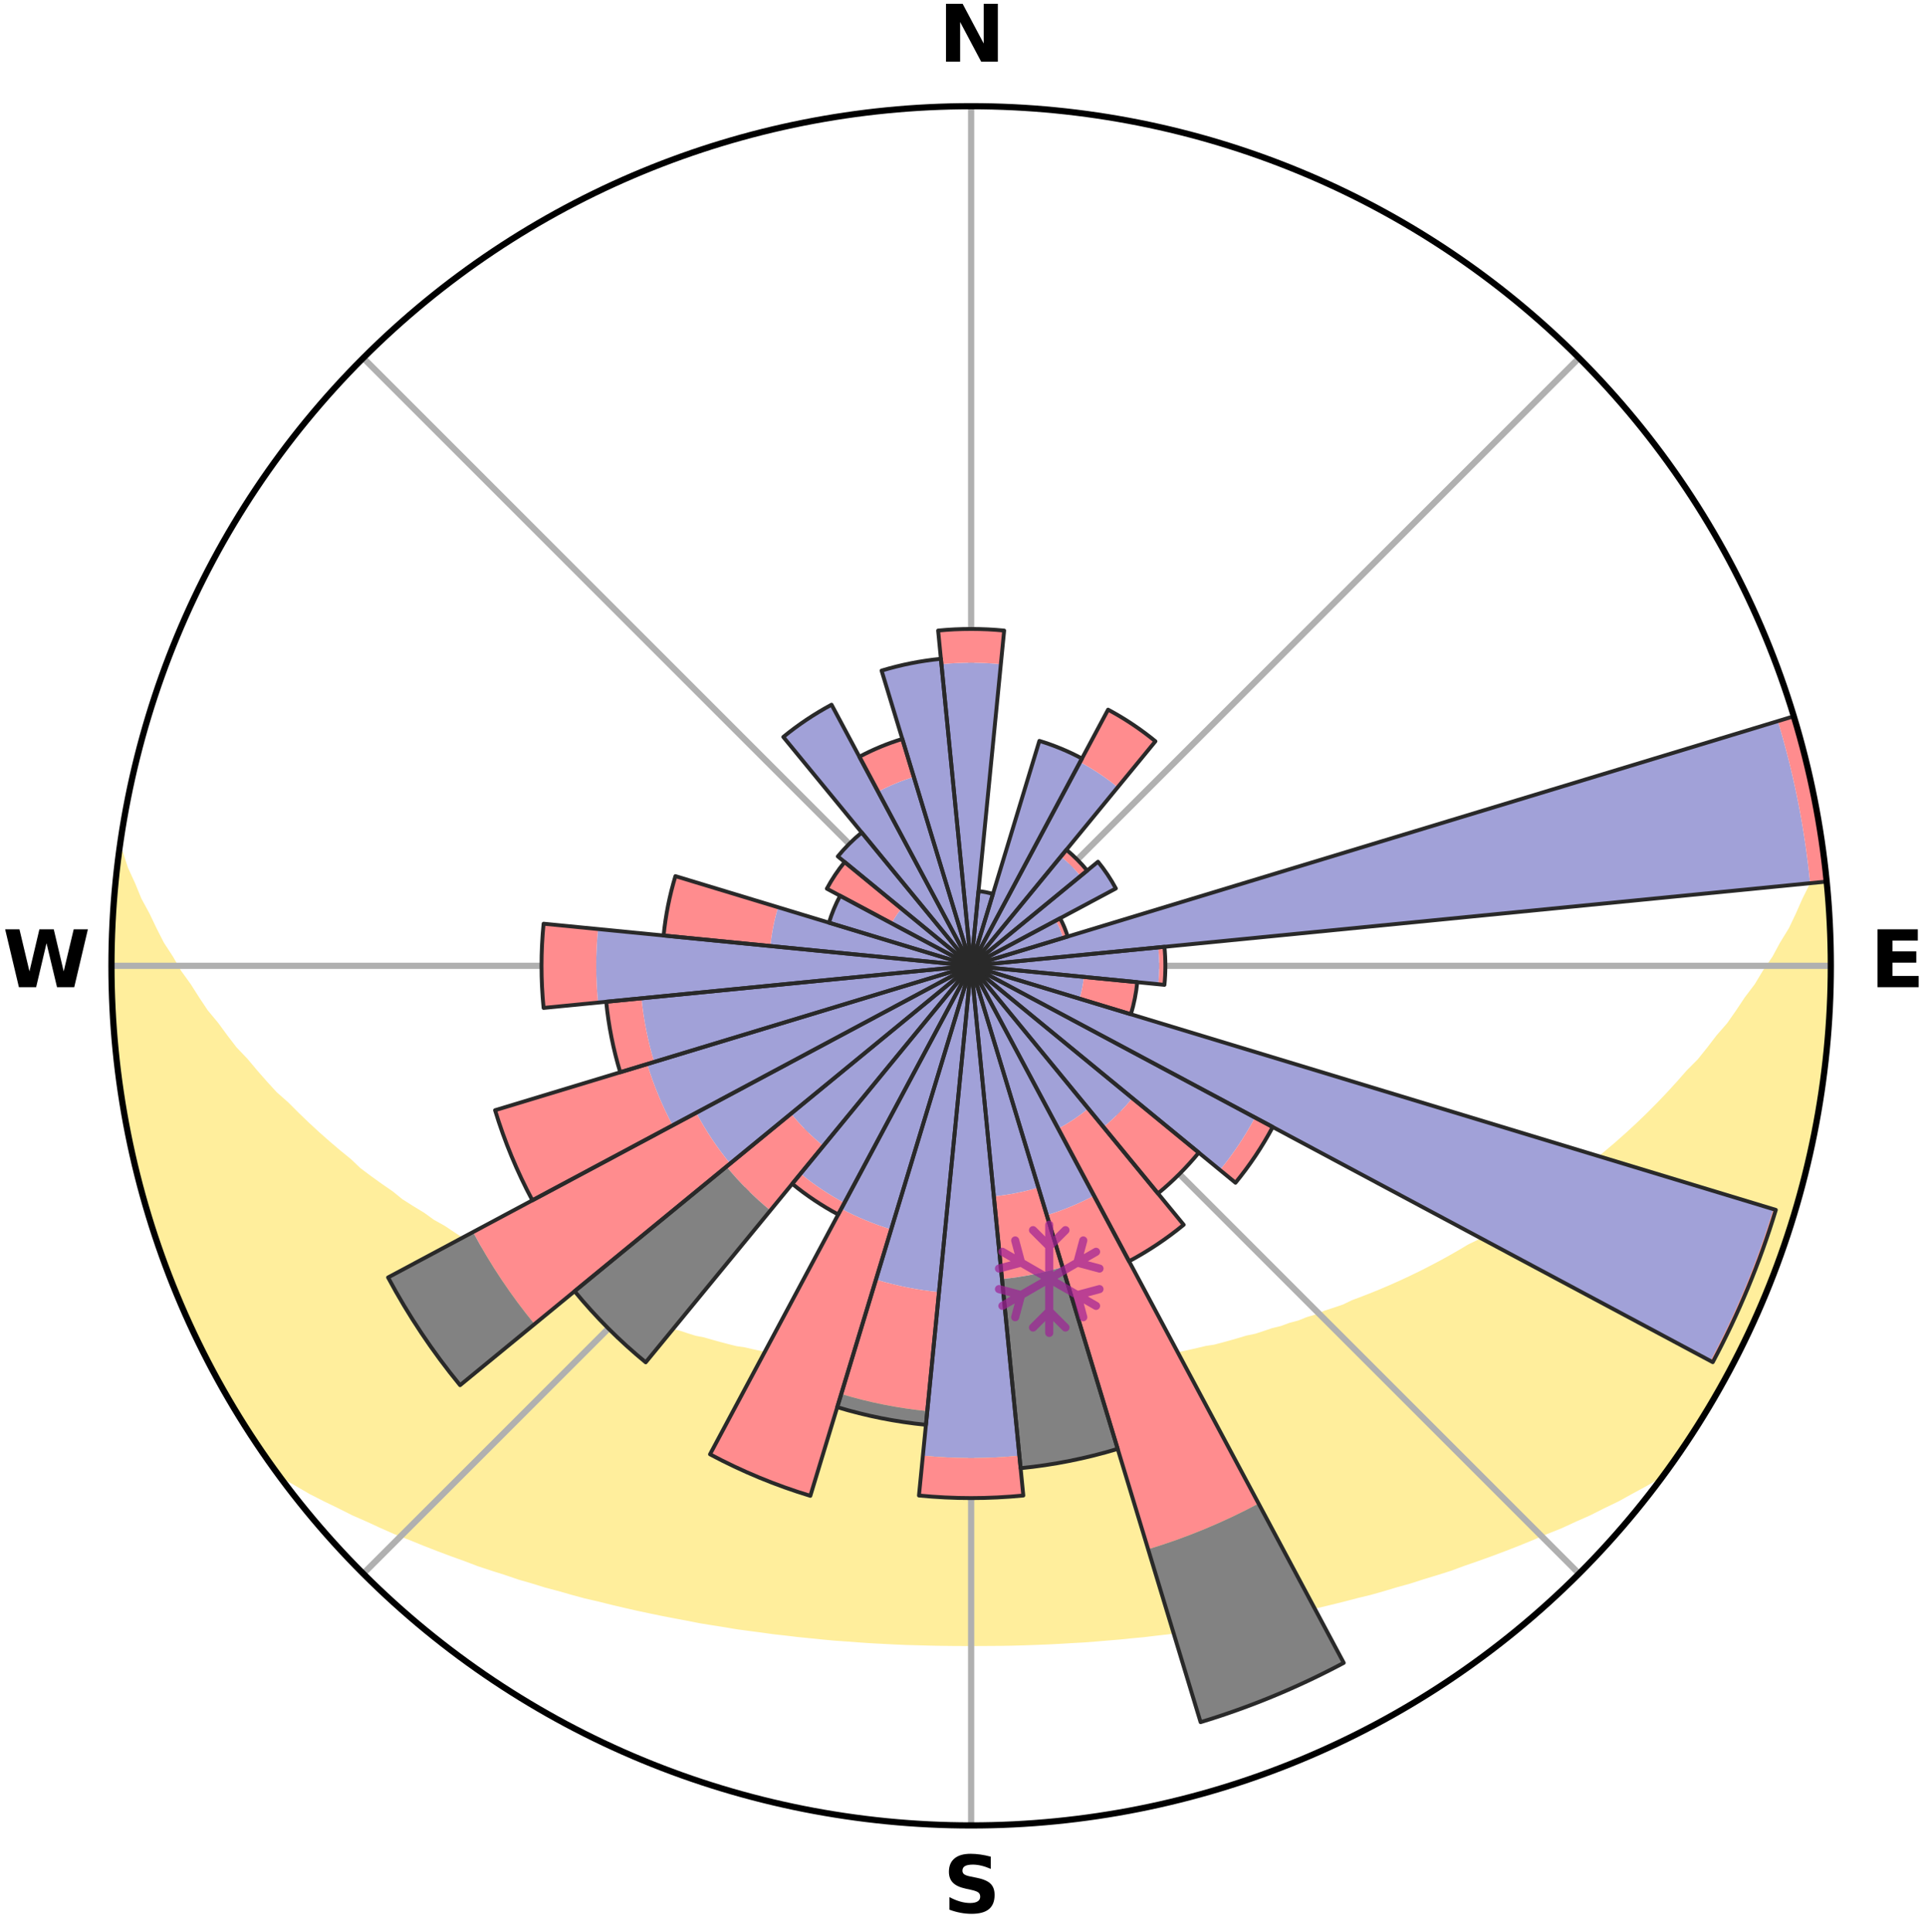 <?xml version="1.0" encoding="utf-8" standalone="no"?>
<!DOCTYPE svg PUBLIC "-//W3C//DTD SVG 1.1//EN"
  "http://www.w3.org/Graphics/SVG/1.1/DTD/svg11.dtd">
<svg xmlns:xlink="http://www.w3.org/1999/xlink" width="248.41pt" height="249.158pt" viewBox="0 0 248.41 249.158" xmlns="http://www.w3.org/2000/svg" version="1.1">
 <title>Ski Rose for Berwang - Bichlbach (Zugspitz Arena)</title>
 <defs>
  <style type="text/css">*{stroke-linejoin: round; stroke-linecap: butt}</style>
 </defs>
 <g id="figure_1">
  <g id="patch_1">
   <path d="M 0 249.158 
L 248.41 249.158 
L 248.41 0 
L 0 0 
z
" style="fill: #ffffff"/>
  </g>
  <g id="axes_1">
   <g id="patch_2">
    <path d="M 236.135 124.579 
C 236.135 110.018 233.267 95.599 227.695 82.147 
C 222.122 68.695 213.955 56.471 203.659 46.175 
C 193.363 35.879 181.139 27.711 167.687 22.139 
C 154.235 16.567 139.815 13.699 125.255 13.699 
C 110.694 13.699 96.275 16.567 82.823 22.139 
C 69.371 27.711 57.147 35.879 46.851 46.175 
C 36.555 56.471 28.387 68.695 22.815 82.147 
C 17.243 95.599 14.375 110.018 14.375 124.579 
C 14.375 139.14 17.243 153.559 22.815 167.011 
C 28.387 180.463 36.555 192.687 46.851 202.983 
C 57.147 213.279 69.371 221.447 82.823 227.019 
C 96.275 232.591 110.694 235.459 125.255 235.459 
C 139.815 235.459 154.235 232.591 167.687 227.019 
C 181.139 221.447 193.363 213.279 203.659 202.983 
C 213.955 192.687 222.122 180.463 227.695 167.011 
C 233.267 153.559 236.135 139.14 236.135 124.579 
M 125.255 124.579 
C 125.255 124.579 125.255 124.579 125.255 124.579 
C 125.255 124.579 125.255 124.579 125.255 124.579 
C 125.255 124.579 125.255 124.579 125.255 124.579 
C 125.255 124.579 125.255 124.579 125.255 124.579 
C 125.255 124.579 125.255 124.579 125.255 124.579 
C 125.255 124.579 125.255 124.579 125.255 124.579 
C 125.255 124.579 125.255 124.579 125.255 124.579 
C 125.255 124.579 125.255 124.579 125.255 124.579 
C 125.255 124.579 125.255 124.579 125.255 124.579 
C 125.255 124.579 125.255 124.579 125.255 124.579 
C 125.255 124.579 125.255 124.579 125.255 124.579 
C 125.255 124.579 125.255 124.579 125.255 124.579 
C 125.255 124.579 125.255 124.579 125.255 124.579 
C 125.255 124.579 125.255 124.579 125.255 124.579 
C 125.255 124.579 125.255 124.579 125.255 124.579 
C 125.255 124.579 125.255 124.579 125.255 124.579 
z
" style="fill: #ffffff"/>
   </g>
   <g id="PolyCollection_1">
    <defs>
     <path id="m65b875612b" d="M 235.375 -137.126 
L 234.66 -137.044 
L 233.93 -135.043 
L 232.936 -133.054 
L 232.078 -131.113 
L 231.171 -129.203 
L 230.017 -127.322 
L 229.026 -125.485 
L 227.794 -123.684 
L 226.733 -121.922 
L 225.434 -120.205 
L 224.312 -118.52 
L 223.162 -116.874 
L 221.779 -115.285 
L 220.578 -113.718 
L 219.352 -112.191 
L 217.902 -110.733 
L 216.635 -109.287 
L 215.348 -107.881 
L 214.044 -106.515 
L 212.722 -105.188 
L 211.386 -103.901 
L 210.035 -102.653 
L 208.672 -101.446 
L 207.297 -100.277 
L 205.912 -99.148 
L 204.518 -98.058 
L 203.116 -97.007 
L 201.708 -95.994 
L 200.295 -95.02 
L 199.056 -94.01 
L 197.634 -93.108 
L 196.382 -92.164 
L 194.955 -91.334 
L 193.696 -90.456 
L 192.268 -89.694 
L 191.004 -88.88 
L 189.58 -88.185 
L 188.316 -87.433 
L 187.051 -86.71 
L 185.786 -86.016 
L 184.522 -85.351 
L 183.26 -84.713 
L 182.001 -84.102 
L 180.745 -83.518 
L 179.493 -82.96 
L 178.246 -82.428 
L 177.004 -81.92 
L 175.768 -81.437 
L 174.539 -80.976 
L 173.429 -80.435 
L 172.211 -80.019 
L 171.001 -79.625 
L 169.901 -79.147 
L 168.705 -78.793 
L 167.612 -78.354 
L 166.431 -78.037 
L 165.348 -77.636 
L 164.184 -77.354 
L 163.111 -76.988 
L 162.041 -76.638 
L 160.902 -76.404 
L 159.844 -76.086 
L 158.791 -75.784 
L 157.742 -75.496 
L 156.698 -75.222 
L 155.603 -75.055 
L 154.572 -74.808 
L 153.547 -74.573 
L 152.526 -74.351 
L 151.511 -74.141 
L 150.501 -73.942 
L 149.497 -73.755 
L 148.498 -73.578 
L 147.503 -73.411 
L 146.515 -73.253 
L 145.531 -73.106 
L 144.552 -72.966 
L 143.578 -72.836 
L 142.609 -72.713 
L 141.663 -72.539 
L 140.701 -72.435 
L 139.743 -72.338 
L 138.789 -72.247 
L 137.839 -72.163 
L 136.893 -72.084 
L 135.958 -71.972 
L 135.017 -71.909 
L 134.078 -71.851 
L 133.143 -71.799 
L 132.213 -71.725 
L 131.281 -71.686 
L 130.351 -71.651 
L 129.423 -71.622 
L 128.496 -71.584 
L 127.569 -71.567 
L 126.643 -71.554 
L 125.718 -71.545 
L 124.792 -71.545 
L 123.866 -71.557 
L 122.941 -71.573 
L 122.014 -71.593 
L 121.087 -71.617 
L 120.16 -71.665 
L 119.23 -71.702 
L 118.299 -71.744 
L 117.365 -71.79 
L 116.435 -71.874 
L 115.498 -71.935 
L 114.558 -72.001 
L 113.614 -72.072 
L 112.679 -72.195 
L 111.73 -72.282 
L 110.777 -72.375 
L 109.821 -72.475 
L 108.86 -72.581 
L 107.895 -72.695 
L 106.925 -72.817 
L 105.976 -73.014 
L 104.998 -73.155 
L 104.017 -73.305 
L 103.03 -73.464 
L 102.037 -73.633 
L 101.04 -73.812 
L 100.038 -74.001 
L 99.03 -74.202 
L 98.017 -74.413 
L 96.999 -74.637 
L 95.976 -74.873 
L 94.891 -75.03 
L 93.855 -75.29 
L 92.813 -75.565 
L 91.767 -75.854 
L 90.716 -76.157 
L 89.588 -76.378 
L 88.525 -76.711 
L 87.458 -77.062 
L 86.304 -77.327 
L 85.226 -77.711 
L 84.145 -78.113 
L 82.967 -78.43 
L 81.878 -78.869 
L 80.684 -79.224 
L 79.587 -79.702 
L 78.38 -80.097 
L 77.165 -80.513 
L 76.058 -81.053 
L 74.832 -81.514 
L 73.599 -81.997 
L 72.36 -82.505 
L 71.116 -83.037 
L 69.867 -83.594 
L 68.614 -84.178 
L 67.358 -84.788 
L 66.099 -85.425 
L 64.838 -86.09 
L 63.577 -86.783 
L 62.315 -87.504 
L 61.053 -88.255 
L 59.633 -88.949 
L 58.371 -89.762 
L 57.113 -90.605 
L 55.69 -91.399 
L 54.438 -92.306 
L 53.018 -93.17 
L 51.599 -94.07 
L 50.362 -95.078 
L 48.952 -96.051 
L 47.548 -97.061 
L 46.149 -98.111 
L 44.947 -99.258 
L 43.567 -100.382 
L 42.197 -101.545 
L 40.838 -102.747 
L 39.492 -103.989 
L 38.16 -105.271 
L 36.843 -106.591 
L 35.342 -107.915 
L 34.058 -109.318 
L 32.793 -110.761 
L 31.549 -112.243 
L 30.123 -113.74 
L 28.924 -115.303 
L 27.75 -116.905 
L 26.397 -118.533 
L 25.277 -120.214 
L 24.186 -121.932 
L 22.921 -123.686 
L 21.896 -125.481 
L 20.702 -127.317 
L 19.751 -129.185 
L 18.842 -131.088 
L 17.783 -133.037 
L 16.977 -135.005 
L 16.051 -137.021 
L 15.39 -139.043 
L 15.39 -139.043 
L 15.39 -139.043 
L 15.259 -137.112 
L 14.912 -135.204 
L 14.775 -133.274 
L 14.744 -131.338 
L 14.495 -129.415 
L 14.456 -127.48 
L 14.449 -125.546 
L 14.551 -123.613 
L 14.431 -121.677 
L 14.521 -119.744 
L 14.642 -117.814 
L 14.874 -115.892 
L 14.962 -113.959 
L 15.094 -112.028 
L 15.422 -110.119 
L 15.608 -108.192 
L 15.915 -106.282 
L 16.252 -104.377 
L 16.618 -102.477 
L 17.015 -100.583 
L 17.441 -98.695 
L 17.987 -96.838 
L 18.474 -94.966 
L 18.992 -93.103 
L 19.54 -91.247 
L 20.118 -89.401 
L 20.817 -87.596 
L 21.457 -85.771 
L 22.127 -83.956 
L 22.829 -82.153 
L 23.626 -80.389 
L 24.39 -78.613 
L 25.188 -76.85 
L 26.084 -75.134 
L 26.95 -73.405 
L 27.852 -71.694 
L 28.79 -70.002 
L 29.723 -68.307 
L 30.749 -66.666 
L 31.772 -65.024 
L 32.801 -63.385 
L 33.95 -61.827 
L 34.991 -60.194 
L 36.582 -58.964 
L 38.389 -57.924 
L 40.159 -56.891 
L 42.004 -55.953 
L 43.853 -55.056 
L 45.65 -54.151 
L 47.507 -53.336 
L 49.305 -52.506 
L 51.103 -51.71 
L 52.946 -50.997 
L 54.736 -50.267 
L 56.521 -49.569 
L 58.301 -48.901 
L 60.075 -48.263 
L 61.802 -47.605 
L 63.564 -47.023 
L 65.318 -46.468 
L 67.026 -45.887 
L 68.765 -45.383 
L 70.464 -44.858 
L 72.187 -44.403 
L 73.869 -43.92 
L 75.548 -43.465 
L 77.246 -43.076 
L 78.907 -42.659 
L 80.564 -42.269 
L 82.211 -41.893 
L 83.854 -41.543 
L 85.487 -41.205 
L 87.116 -40.892 
L 88.735 -40.59 
L 90.333 -40.271 
L 91.942 -40.01 
L 93.541 -39.758 
L 95.124 -39.491 
L 96.713 -39.277 
L 98.294 -39.07 
L 99.861 -38.852 
L 101.433 -38.68 
L 102.991 -38.492 
L 104.55 -38.339 
L 106.1 -38.179 
L 107.647 -38.034 
L 109.195 -37.926 
L 110.734 -37.808 
L 112.271 -37.703 
L 113.807 -37.622 
L 115.338 -37.543 
L 116.868 -37.476 
L 118.396 -37.435 
L 119.922 -37.393 
L 121.447 -37.363 
L 122.971 -37.345 
L 124.494 -37.338 
L 126.016 -37.34 
L 127.539 -37.348 
L 129.063 -37.358 
L 130.588 -37.387 
L 132.114 -37.429 
L 133.641 -37.484 
L 135.171 -37.544 
L 136.703 -37.623 
L 138.237 -37.716 
L 139.777 -37.8 
L 141.317 -37.918 
L 142.859 -38.05 
L 144.409 -38.178 
L 145.96 -38.337 
L 147.521 -38.482 
L 149.08 -38.67 
L 150.649 -38.849 
L 152.217 -39.067 
L 153.8 -39.266 
L 155.377 -39.517 
L 156.97 -39.754 
L 158.572 -39.998 
L 160.165 -40.299 
L 161.777 -40.585 
L 163.399 -40.879 
L 165.025 -41.199 
L 166.662 -41.53 
L 168.302 -41.887 
L 169.953 -42.256 
L 171.607 -42.652 
L 173.272 -43.062 
L 174.939 -43.502 
L 176.646 -43.912 
L 178.332 -44.389 
L 180.019 -44.896 
L 181.751 -45.375 
L 183.456 -45.925 
L 185.203 -46.454 
L 186.957 -47.009 
L 188.675 -47.644 
L 190.443 -48.254 
L 192.217 -48.892 
L 193.997 -49.56 
L 195.783 -50.258 
L 197.573 -50.988 
L 199.366 -51.75 
L 201.219 -52.492 
L 203.018 -53.322 
L 204.87 -54.141 
L 206.667 -55.046 
L 208.521 -55.94 
L 210.305 -56.927 
L 212.132 -57.916 
L 213.944 -58.953 
L 215.509 -60.201 
L 216.634 -61.776 
L 217.703 -63.389 
L 218.759 -65.01 
L 219.765 -66.663 
L 220.784 -68.308 
L 221.686 -70.021 
L 222.627 -71.71 
L 223.516 -73.428 
L 224.471 -75.112 
L 225.287 -76.866 
L 226.127 -78.609 
L 226.894 -80.385 
L 227.666 -82.159 
L 228.391 -83.953 
L 229.068 -85.765 
L 229.699 -87.594 
L 230.387 -89.402 
L 230.982 -91.243 
L 231.475 -93.115 
L 232.088 -94.952 
L 232.491 -96.846 
L 232.989 -98.714 
L 233.48 -100.586 
L 233.906 -102.474 
L 234.164 -104.394 
L 234.516 -106.295 
L 234.845 -108.201 
L 235.135 -110.113 
L 235.379 -112.032 
L 235.593 -113.955 
L 235.769 -115.881 
L 235.907 -117.811 
L 236.009 -119.743 
L 236.076 -121.677 
L 236.108 -123.612 
L 236.103 -125.546 
L 236.065 -127.481 
L 235.994 -129.414 
L 235.888 -131.346 
L 235.749 -133.275 
L 235.579 -135.202 
L 235.375 -137.126 
z
" style="stroke: #ffee9c"/>
    </defs>
    <g clip-path="url(#p7baed8b47a)">
     <use xlink:href="#m65b875612b" x="0" y="249.158" style="fill: #ffee9c; stroke: #ffee9c"/>
    </g>
   </g>
   <g id="matplotlib.axis_1">
    <g id="xtick_1">
     <g id="line2d_1">
      <path d="M 125.255 124.579 
L 125.255 13.699 
" clip-path="url(#p7baed8b47a)" style="fill: none; stroke: #b0b0b0; stroke-width: 0.8; stroke-linecap: square"/>
     </g>
     <g id="text_1">
      <!-- N -->
      <g transform="translate(121.07 7.958) scale(0.1 -0.1)">
       <defs>
        <path id="DejaVuSans-Bold-4e" d="M 588 4666 
L 1931 4666 
L 3628 1466 
L 3628 4666 
L 4769 4666 
L 4769 0 
L 3425 0 
L 1728 3200 
L 1728 0 
L 588 0 
L 588 4666 
z
" transform="scale(0.016)"/>
       </defs>
       <use xlink:href="#DejaVuSans-Bold-4e"/>
      </g>
     </g>
    </g>
    <g id="xtick_2">
     <g id="line2d_2">
      <path d="M 125.255 124.579 
L 203.659 46.175 
" clip-path="url(#p7baed8b47a)" style="fill: none; stroke: #b0b0b0; stroke-width: 0.8; stroke-linecap: square"/>
     </g>
    </g>
    <g id="xtick_3">
     <g id="line2d_3">
      <path d="M 125.255 124.579 
L 236.135 124.579 
" clip-path="url(#p7baed8b47a)" style="fill: none; stroke: #b0b0b0; stroke-width: 0.8; stroke-linecap: square"/>
     </g>
     <g id="text_2">
      <!-- E -->
      <g transform="translate(241.219 127.338) scale(0.1 -0.1)">
       <defs>
        <path id="DejaVuSans-Bold-45" d="M 588 4666 
L 3834 4666 
L 3834 3756 
L 1791 3756 
L 1791 2888 
L 3713 2888 
L 3713 1978 
L 1791 1978 
L 1791 909 
L 3903 909 
L 3903 0 
L 588 0 
L 588 4666 
z
" transform="scale(0.016)"/>
       </defs>
       <use xlink:href="#DejaVuSans-Bold-45"/>
      </g>
     </g>
    </g>
    <g id="xtick_4">
     <g id="line2d_4">
      <path d="M 125.255 124.579 
L 203.659 202.983 
" clip-path="url(#p7baed8b47a)" style="fill: none; stroke: #b0b0b0; stroke-width: 0.8; stroke-linecap: square"/>
     </g>
    </g>
    <g id="xtick_5">
     <g id="line2d_5">
      <path d="M 125.255 124.579 
L 125.255 235.459 
" clip-path="url(#p7baed8b47a)" style="fill: none; stroke: #b0b0b0; stroke-width: 0.8; stroke-linecap: square"/>
     </g>
     <g id="text_3">
      <!-- S -->
      <g transform="translate(121.654 246.718) scale(0.1 -0.1)">
       <defs>
        <path id="DejaVuSans-Bold-53" d="M 3834 4519 
L 3834 3531 
Q 3450 3703 3084 3790 
Q 2719 3878 2394 3878 
Q 1963 3878 1756 3759 
Q 1550 3641 1550 3391 
Q 1550 3203 1689 3098 
Q 1828 2994 2194 2919 
L 2706 2816 
Q 3484 2659 3812 2340 
Q 4141 2022 4141 1434 
Q 4141 663 3683 286 
Q 3225 -91 2284 -91 
Q 1841 -91 1394 -6 
Q 947 78 500 244 
L 500 1259 
Q 947 1022 1364 901 
Q 1781 781 2169 781 
Q 2563 781 2772 912 
Q 2981 1044 2981 1288 
Q 2981 1506 2839 1625 
Q 2697 1744 2272 1838 
L 1806 1941 
Q 1106 2091 782 2419 
Q 459 2747 459 3303 
Q 459 4000 909 4375 
Q 1359 4750 2203 4750 
Q 2588 4750 2994 4692 
Q 3400 4634 3834 4519 
z
" transform="scale(0.016)"/>
       </defs>
       <use xlink:href="#DejaVuSans-Bold-53"/>
      </g>
     </g>
    </g>
    <g id="xtick_6">
     <g id="line2d_6">
      <path d="M 125.255 124.579 
L 46.851 202.983 
" clip-path="url(#p7baed8b47a)" style="fill: none; stroke: #b0b0b0; stroke-width: 0.8; stroke-linecap: square"/>
     </g>
    </g>
    <g id="xtick_7">
     <g id="line2d_7">
      <path d="M 125.255 124.579 
L 14.375 124.579 
" clip-path="url(#p7baed8b47a)" style="fill: none; stroke: #b0b0b0; stroke-width: 0.8; stroke-linecap: square"/>
     </g>
     <g id="text_4">
      <!-- W -->
      <g transform="translate(0.36 127.338) scale(0.1 -0.1)">
       <defs>
        <path id="DejaVuSans-Bold-57" d="M 191 4666 
L 1344 4666 
L 2150 1275 
L 2950 4666 
L 4109 4666 
L 4909 1275 
L 5716 4666 
L 6859 4666 
L 5759 0 
L 4372 0 
L 3525 3547 
L 2688 0 
L 1300 0 
L 191 4666 
z
" transform="scale(0.016)"/>
       </defs>
       <use xlink:href="#DejaVuSans-Bold-57"/>
      </g>
     </g>
    </g>
    <g id="xtick_8">
     <g id="line2d_8">
      <path d="M 125.255 124.579 
L 46.851 46.175 
" clip-path="url(#p7baed8b47a)" style="fill: none; stroke: #b0b0b0; stroke-width: 0.8; stroke-linecap: square"/>
     </g>
    </g>
   </g>
   <g id="matplotlib.axis_2"/>
   <g id="patch_3">
    <path d="M 125.255 124.579 
C 125.255 124.579 125.255 124.579 125.255 124.579 
C 125.255 124.579 125.255 124.579 125.255 124.579 
L 125.255 124.579 
C 125.255 124.579 125.255 124.579 125.255 124.579 
C 125.255 124.579 125.255 124.579 125.255 124.579 
z
" clip-path="url(#p7baed8b47a)" style="fill: #d9d9d9"/>
   </g>
   <g id="patch_4">
    <path d="M 125.255 124.579 
C 125.255 124.579 125.255 124.579 125.255 124.579 
C 125.255 124.579 125.255 124.579 125.255 124.579 
L 125.255 124.579 
C 125.255 124.579 125.255 124.579 125.255 124.579 
C 125.255 124.579 125.255 124.579 125.255 124.579 
z
" clip-path="url(#p7baed8b47a)" style="fill: #d9d9d9"/>
   </g>
   <g id="patch_5">
    <path d="M 125.255 124.579 
C 125.255 124.579 125.255 124.579 125.255 124.579 
C 125.255 124.579 125.255 124.579 125.255 124.579 
L 125.255 124.579 
C 125.255 124.579 125.255 124.579 125.255 124.579 
C 125.255 124.579 125.255 124.579 125.255 124.579 
z
" clip-path="url(#p7baed8b47a)" style="fill: #d9d9d9"/>
   </g>
   <g id="patch_6">
    <path d="M 125.255 124.579 
C 125.255 124.579 125.255 124.579 125.255 124.579 
C 125.255 124.579 125.255 124.579 125.255 124.579 
L 125.255 124.579 
C 125.255 124.579 125.255 124.579 125.255 124.579 
C 125.255 124.579 125.255 124.579 125.255 124.579 
z
" clip-path="url(#p7baed8b47a)" style="fill: #d9d9d9"/>
   </g>
   <g id="patch_7">
    <path d="M 125.255 124.579 
C 125.255 124.579 125.255 124.579 125.255 124.579 
C 125.255 124.579 125.255 124.579 125.255 124.579 
L 125.255 124.579 
C 125.255 124.579 125.255 124.579 125.255 124.579 
C 125.255 124.579 125.255 124.579 125.255 124.579 
z
" clip-path="url(#p7baed8b47a)" style="fill: #d9d9d9"/>
   </g>
   <g id="patch_8">
    <path d="M 125.255 124.579 
C 125.255 124.579 125.255 124.579 125.255 124.579 
C 125.255 124.579 125.255 124.579 125.255 124.579 
L 125.255 124.579 
C 125.255 124.579 125.255 124.579 125.255 124.579 
C 125.255 124.579 125.255 124.579 125.255 124.579 
z
" clip-path="url(#p7baed8b47a)" style="fill: #d9d9d9"/>
   </g>
   <g id="patch_9">
    <path d="M 125.255 124.579 
C 125.255 124.579 125.255 124.579 125.255 124.579 
C 125.255 124.579 125.255 124.579 125.255 124.579 
L 125.255 124.579 
C 125.255 124.579 125.255 124.579 125.255 124.579 
C 125.255 124.579 125.255 124.579 125.255 124.579 
z
" clip-path="url(#p7baed8b47a)" style="fill: #d9d9d9"/>
   </g>
   <g id="patch_10">
    <path d="M 125.255 124.579 
C 125.255 124.579 125.255 124.579 125.255 124.579 
C 125.255 124.579 125.255 124.579 125.255 124.579 
L 125.255 124.579 
C 125.255 124.579 125.255 124.579 125.255 124.579 
C 125.255 124.579 125.255 124.579 125.255 124.579 
z
" clip-path="url(#p7baed8b47a)" style="fill: #d9d9d9"/>
   </g>
   <g id="patch_11">
    <path d="M 125.255 124.579 
C 125.255 124.579 125.255 124.579 125.255 124.579 
C 125.255 124.579 125.255 124.579 125.255 124.579 
L 125.255 124.579 
C 125.255 124.579 125.255 124.579 125.255 124.579 
C 125.255 124.579 125.255 124.579 125.255 124.579 
z
" clip-path="url(#p7baed8b47a)" style="fill: #d9d9d9"/>
   </g>
   <g id="patch_12">
    <path d="M 125.255 124.579 
C 125.255 124.579 125.255 124.579 125.255 124.579 
C 125.255 124.579 125.255 124.579 125.255 124.579 
L 125.255 124.579 
C 125.255 124.579 125.255 124.579 125.255 124.579 
C 125.255 124.579 125.255 124.579 125.255 124.579 
z
" clip-path="url(#p7baed8b47a)" style="fill: #d9d9d9"/>
   </g>
   <g id="patch_13">
    <path d="M 125.255 124.579 
C 125.255 124.579 125.255 124.579 125.255 124.579 
C 125.255 124.579 125.255 124.579 125.255 124.579 
L 125.255 124.579 
C 125.255 124.579 125.255 124.579 125.255 124.579 
C 125.255 124.579 125.255 124.579 125.255 124.579 
z
" clip-path="url(#p7baed8b47a)" style="fill: #d9d9d9"/>
   </g>
   <g id="patch_14">
    <path d="M 125.255 124.579 
C 125.255 124.579 125.255 124.579 125.255 124.579 
C 125.255 124.579 125.255 124.579 125.255 124.579 
L 125.255 124.579 
C 125.255 124.579 125.255 124.579 125.255 124.579 
C 125.255 124.579 125.255 124.579 125.255 124.579 
z
" clip-path="url(#p7baed8b47a)" style="fill: #d9d9d9"/>
   </g>
   <g id="patch_15">
    <path d="M 125.255 124.579 
C 125.255 124.579 125.255 124.579 125.255 124.579 
C 125.255 124.579 125.255 124.579 125.255 124.579 
L 125.255 124.579 
C 125.255 124.579 125.255 124.579 125.255 124.579 
C 125.255 124.579 125.255 124.579 125.255 124.579 
z
" clip-path="url(#p7baed8b47a)" style="fill: #d9d9d9"/>
   </g>
   <g id="patch_16">
    <path d="M 125.255 124.579 
C 125.255 124.579 125.255 124.579 125.255 124.579 
C 125.255 124.579 125.255 124.579 125.255 124.579 
L 125.255 124.579 
C 125.255 124.579 125.255 124.579 125.255 124.579 
C 125.255 124.579 125.255 124.579 125.255 124.579 
z
" clip-path="url(#p7baed8b47a)" style="fill: #d9d9d9"/>
   </g>
   <g id="patch_17">
    <path d="M 125.255 124.579 
C 125.255 124.579 125.255 124.579 125.255 124.579 
C 125.255 124.579 125.255 124.579 125.255 124.579 
L 125.255 124.579 
C 125.255 124.579 125.255 124.579 125.255 124.579 
C 125.255 124.579 125.255 124.579 125.255 124.579 
z
" clip-path="url(#p7baed8b47a)" style="fill: #d9d9d9"/>
   </g>
   <g id="patch_18">
    <path d="M 125.255 124.579 
C 125.255 124.579 125.255 124.579 125.255 124.579 
C 125.255 124.579 125.255 124.579 125.255 124.579 
L 125.255 124.579 
C 125.255 124.579 125.255 124.579 125.255 124.579 
C 125.255 124.579 125.255 124.579 125.255 124.579 
z
" clip-path="url(#p7baed8b47a)" style="fill: #d9d9d9"/>
   </g>
   <g id="patch_19">
    <path d="M 125.255 124.579 
C 125.255 124.579 125.255 124.579 125.255 124.579 
C 125.255 124.579 125.255 124.579 125.255 124.579 
L 125.255 124.579 
C 125.255 124.579 125.255 124.579 125.255 124.579 
C 125.255 124.579 125.255 124.579 125.255 124.579 
z
" clip-path="url(#p7baed8b47a)" style="fill: #d9d9d9"/>
   </g>
   <g id="patch_20">
    <path d="M 125.255 124.579 
C 125.255 124.579 125.255 124.579 125.255 124.579 
C 125.255 124.579 125.255 124.579 125.255 124.579 
L 125.255 124.579 
C 125.255 124.579 125.255 124.579 125.255 124.579 
C 125.255 124.579 125.255 124.579 125.255 124.579 
z
" clip-path="url(#p7baed8b47a)" style="fill: #d9d9d9"/>
   </g>
   <g id="patch_21">
    <path d="M 125.255 124.579 
C 125.255 124.579 125.255 124.579 125.255 124.579 
C 125.255 124.579 125.255 124.579 125.255 124.579 
L 125.255 124.579 
C 125.255 124.579 125.255 124.579 125.255 124.579 
C 125.255 124.579 125.255 124.579 125.255 124.579 
z
" clip-path="url(#p7baed8b47a)" style="fill: #d9d9d9"/>
   </g>
   <g id="patch_22">
    <path d="M 125.255 124.579 
C 125.255 124.579 125.255 124.579 125.255 124.579 
C 125.255 124.579 125.255 124.579 125.255 124.579 
L 125.255 124.579 
C 125.255 124.579 125.255 124.579 125.255 124.579 
C 125.255 124.579 125.255 124.579 125.255 124.579 
z
" clip-path="url(#p7baed8b47a)" style="fill: #d9d9d9"/>
   </g>
   <g id="patch_23">
    <path d="M 125.255 124.579 
C 125.255 124.579 125.255 124.579 125.255 124.579 
C 125.255 124.579 125.255 124.579 125.255 124.579 
L 125.255 124.579 
C 125.255 124.579 125.255 124.579 125.255 124.579 
C 125.255 124.579 125.255 124.579 125.255 124.579 
z
" clip-path="url(#p7baed8b47a)" style="fill: #d9d9d9"/>
   </g>
   <g id="patch_24">
    <path d="M 125.255 124.579 
C 125.255 124.579 125.255 124.579 125.255 124.579 
C 125.255 124.579 125.255 124.579 125.255 124.579 
L 125.255 124.579 
C 125.255 124.579 125.255 124.579 125.255 124.579 
C 125.255 124.579 125.255 124.579 125.255 124.579 
z
" clip-path="url(#p7baed8b47a)" style="fill: #d9d9d9"/>
   </g>
   <g id="patch_25">
    <path d="M 125.255 124.579 
C 125.255 124.579 125.255 124.579 125.255 124.579 
C 125.255 124.579 125.255 124.579 125.255 124.579 
L 125.255 124.579 
C 125.255 124.579 125.255 124.579 125.255 124.579 
C 125.255 124.579 125.255 124.579 125.255 124.579 
z
" clip-path="url(#p7baed8b47a)" style="fill: #d9d9d9"/>
   </g>
   <g id="patch_26">
    <path d="M 125.255 124.579 
C 125.255 124.579 125.255 124.579 125.255 124.579 
C 125.255 124.579 125.255 124.579 125.255 124.579 
L 125.255 124.579 
C 125.255 124.579 125.255 124.579 125.255 124.579 
C 125.255 124.579 125.255 124.579 125.255 124.579 
z
" clip-path="url(#p7baed8b47a)" style="fill: #d9d9d9"/>
   </g>
   <g id="patch_27">
    <path d="M 125.255 124.579 
C 125.255 124.579 125.255 124.579 125.255 124.579 
C 125.255 124.579 125.255 124.579 125.255 124.579 
L 125.255 124.579 
C 125.255 124.579 125.255 124.579 125.255 124.579 
C 125.255 124.579 125.255 124.579 125.255 124.579 
z
" clip-path="url(#p7baed8b47a)" style="fill: #d9d9d9"/>
   </g>
   <g id="patch_28">
    <path d="M 125.255 124.579 
C 125.255 124.579 125.255 124.579 125.255 124.579 
C 125.255 124.579 125.255 124.579 125.255 124.579 
L 125.255 124.579 
C 125.255 124.579 125.255 124.579 125.255 124.579 
C 125.255 124.579 125.255 124.579 125.255 124.579 
z
" clip-path="url(#p7baed8b47a)" style="fill: #d9d9d9"/>
   </g>
   <g id="patch_29">
    <path d="M 125.255 124.579 
C 125.255 124.579 125.255 124.579 125.255 124.579 
C 125.255 124.579 125.255 124.579 125.255 124.579 
L 125.255 124.579 
C 125.255 124.579 125.255 124.579 125.255 124.579 
C 125.255 124.579 125.255 124.579 125.255 124.579 
z
" clip-path="url(#p7baed8b47a)" style="fill: #d9d9d9"/>
   </g>
   <g id="patch_30">
    <path d="M 125.255 124.579 
C 125.255 124.579 125.255 124.579 125.255 124.579 
C 125.255 124.579 125.255 124.579 125.255 124.579 
L 125.255 124.579 
C 125.255 124.579 125.255 124.579 125.255 124.579 
C 125.255 124.579 125.255 124.579 125.255 124.579 
z
" clip-path="url(#p7baed8b47a)" style="fill: #d9d9d9"/>
   </g>
   <g id="patch_31">
    <path d="M 125.255 124.579 
C 125.255 124.579 125.255 124.579 125.255 124.579 
C 125.255 124.579 125.255 124.579 125.255 124.579 
L 125.255 124.579 
C 125.255 124.579 125.255 124.579 125.255 124.579 
C 125.255 124.579 125.255 124.579 125.255 124.579 
z
" clip-path="url(#p7baed8b47a)" style="fill: #d9d9d9"/>
   </g>
   <g id="patch_32">
    <path d="M 125.255 124.579 
C 125.255 124.579 125.255 124.579 125.255 124.579 
C 125.255 124.579 125.255 124.579 125.255 124.579 
L 125.255 124.579 
C 125.255 124.579 125.255 124.579 125.255 124.579 
C 125.255 124.579 125.255 124.579 125.255 124.579 
z
" clip-path="url(#p7baed8b47a)" style="fill: #d9d9d9"/>
   </g>
   <g id="patch_33">
    <path d="M 125.255 124.579 
C 125.255 124.579 125.255 124.579 125.255 124.579 
C 125.255 124.579 125.255 124.579 125.255 124.579 
L 125.255 124.579 
C 125.255 124.579 125.255 124.579 125.255 124.579 
C 125.255 124.579 125.255 124.579 125.255 124.579 
z
" clip-path="url(#p7baed8b47a)" style="fill: #d9d9d9"/>
   </g>
   <g id="patch_34">
    <path d="M 125.255 124.579 
C 125.255 124.579 125.255 124.579 125.255 124.579 
C 125.255 124.579 125.255 124.579 125.255 124.579 
L 125.255 124.579 
C 125.255 124.579 125.255 124.579 125.255 124.579 
C 125.255 124.579 125.255 124.579 125.255 124.579 
z
" clip-path="url(#p7baed8b47a)" style="fill: #d9d9d9"/>
   </g>
   <g id="patch_35">
    <path d="M 125.255 124.579 
C 125.255 124.579 125.255 124.579 125.255 124.579 
C 125.255 124.579 125.255 124.579 125.255 124.579 
L 129.087 85.669 
C 127.814 85.544 126.535 85.481 125.255 85.481 
C 123.975 85.481 122.696 85.544 121.423 85.669 
z
" clip-path="url(#p7baed8b47a)" style="fill: #a1a1d8"/>
   </g>
   <g id="patch_36">
    <path d="M 125.255 124.579 
C 125.255 124.579 125.255 124.579 125.255 124.579 
C 125.255 124.579 125.255 124.579 125.255 124.579 
L 128.066 115.313 
C 127.762 115.221 127.455 115.144 127.144 115.083 
C 126.833 115.021 126.519 114.974 126.204 114.943 
z
" clip-path="url(#p7baed8b47a)" style="fill: #a1a1d8"/>
   </g>
   <g id="patch_37">
    <path d="M 125.255 124.579 
C 125.255 124.579 125.255 124.579 125.255 124.579 
C 125.255 124.579 125.255 124.579 125.255 124.579 
L 139.547 97.84 
C 138.672 97.372 137.775 96.947 136.858 96.567 
C 135.941 96.188 135.006 95.853 134.056 95.565 
z
" clip-path="url(#p7baed8b47a)" style="fill: #a1a1d8"/>
   </g>
   <g id="patch_38">
    <path d="M 125.255 124.579 
C 125.255 124.579 125.255 124.579 125.255 124.579 
C 125.255 124.579 125.255 124.579 125.255 124.579 
L 144.16 101.544 
C 143.406 100.925 142.622 100.343 141.811 99.801 
C 141 99.26 140.163 98.758 139.302 98.298 
z
" clip-path="url(#p7baed8b47a)" style="fill: #a1a1d8"/>
   </g>
   <g id="patch_39">
    <path d="M 125.255 124.579 
C 125.255 124.579 125.255 124.579 125.255 124.579 
C 125.255 124.579 125.255 124.579 125.255 124.579 
L 139.368 112.997 
C 138.989 112.535 138.587 112.092 138.165 111.669 
C 137.742 111.247 137.299 110.845 136.837 110.466 
z
" clip-path="url(#p7baed8b47a)" style="fill: #a1a1d8"/>
   </g>
   <g id="patch_40">
    <path d="M 125.255 124.579 
C 125.255 124.579 125.255 124.579 125.255 124.579 
C 125.255 124.579 125.255 124.579 125.255 124.579 
L 143.92 114.602 
C 143.593 113.991 143.237 113.397 142.852 112.821 
C 142.467 112.245 142.054 111.688 141.615 111.153 
z
" clip-path="url(#p7baed8b47a)" style="fill: #a1a1d8"/>
   </g>
   <g id="patch_41">
    <path d="M 125.255 124.579 
C 125.255 124.579 125.255 124.579 125.255 124.579 
C 125.255 124.579 125.255 124.579 125.255 124.579 
L 137.117 120.981 
C 136.999 120.593 136.862 120.21 136.707 119.836 
C 136.551 119.461 136.378 119.094 136.187 118.736 
z
" clip-path="url(#p7baed8b47a)" style="fill: #a1a1d8"/>
   </g>
   <g id="patch_42">
    <path d="M 125.255 124.579 
C 125.255 124.579 125.255 124.579 125.255 124.579 
C 125.255 124.579 125.255 124.579 125.255 124.579 
L 233.465 113.921 
C 233.116 110.379 232.594 106.857 231.899 103.366 
C 231.205 99.876 230.34 96.421 229.306 93.015 
z
" clip-path="url(#p7baed8b47a)" style="fill: #a1a1d8"/>
   </g>
   <g id="patch_43">
    <path d="M 125.255 124.579 
C 125.255 124.579 125.255 124.579 125.255 124.579 
C 125.255 124.579 125.255 124.579 125.255 124.579 
L 149.398 126.957 
C 149.476 126.167 149.515 125.373 149.515 124.579 
C 149.515 123.785 149.476 122.991 149.398 122.201 
z
" clip-path="url(#p7baed8b47a)" style="fill: #a1a1d8"/>
   </g>
   <g id="patch_44">
    <path d="M 125.255 124.579 
C 125.255 124.579 125.255 124.579 125.255 124.579 
C 125.255 124.579 125.255 124.579 125.255 124.579 
L 139.239 128.821 
C 139.378 128.363 139.494 127.899 139.587 127.43 
C 139.68 126.961 139.751 126.487 139.798 126.011 
z
" clip-path="url(#p7baed8b47a)" style="fill: #a1a1d8"/>
   </g>
   <g id="patch_45">
    <path d="M 125.255 124.579 
C 125.255 124.579 125.255 124.579 125.255 124.579 
C 125.255 124.579 125.255 124.579 125.255 124.579 
L 220.62 175.553 
C 222.288 172.431 223.803 169.23 225.157 165.96 
C 226.511 162.69 227.705 159.355 228.732 155.968 
z
" clip-path="url(#p7baed8b47a)" style="fill: #a1a1d8"/>
   </g>
   <g id="patch_46">
    <path d="M 125.255 124.579 
C 125.255 124.579 125.255 124.579 125.255 124.579 
C 125.255 124.579 125.255 124.579 125.255 124.579 
L 157.351 150.92 
C 158.213 149.869 159.023 148.777 159.778 147.647 
C 160.533 146.517 161.232 145.35 161.873 144.152 
z
" clip-path="url(#p7baed8b47a)" style="fill: #a1a1d8"/>
   </g>
   <g id="patch_47">
    <path d="M 125.255 124.579 
C 125.255 124.579 125.255 124.579 125.255 124.579 
C 125.255 124.579 125.255 124.579 125.255 124.579 
L 142.324 145.378 
C 143.005 144.819 143.658 144.228 144.281 143.605 
C 144.903 142.982 145.495 142.329 146.054 141.648 
z
" clip-path="url(#p7baed8b47a)" style="fill: #a1a1d8"/>
   </g>
   <g id="patch_48">
    <path d="M 125.255 124.579 
C 125.255 124.579 125.255 124.579 125.255 124.579 
C 125.255 124.579 125.255 124.579 125.255 124.579 
L 136.487 145.592 
C 137.174 145.225 137.844 144.824 138.492 144.39 
C 139.141 143.957 139.768 143.492 140.37 142.997 
z
" clip-path="url(#p7baed8b47a)" style="fill: #a1a1d8"/>
   </g>
   <g id="patch_49">
    <path d="M 125.255 124.579 
C 125.255 124.579 125.255 124.579 125.255 124.579 
C 125.255 124.579 125.255 124.579 125.255 124.579 
L 135.014 156.75 
C 136.067 156.431 137.104 156.06 138.12 155.639 
C 139.137 155.218 140.132 154.747 141.103 154.228 
z
" clip-path="url(#p7baed8b47a)" style="fill: #a1a1d8"/>
   </g>
   <g id="patch_50">
    <path d="M 125.255 124.579 
C 125.255 124.579 125.255 124.579 125.255 124.579 
C 125.255 124.579 125.255 124.579 125.255 124.579 
L 128.184 154.322 
C 129.158 154.226 130.126 154.083 131.086 153.892 
C 132.045 153.701 132.994 153.463 133.931 153.179 
z
" clip-path="url(#p7baed8b47a)" style="fill: #a1a1d8"/>
   </g>
   <g id="patch_51">
    <path d="M 125.255 124.579 
C 125.255 124.579 125.255 124.579 125.255 124.579 
C 125.255 124.579 125.255 124.579 125.255 124.579 
L 119.032 187.766 
C 121.1 187.969 123.177 188.071 125.255 188.071 
C 127.333 188.071 129.41 187.969 131.478 187.766 
z
" clip-path="url(#p7baed8b47a)" style="fill: #a1a1d8"/>
   </g>
   <g id="patch_52">
    <path d="M 125.255 124.579 
C 125.255 124.579 125.255 124.579 125.255 124.579 
C 125.255 124.579 125.255 124.579 125.255 124.579 
L 112.977 165.055 
C 114.301 165.457 115.645 165.794 117.003 166.064 
C 118.361 166.334 119.731 166.537 121.109 166.673 
z
" clip-path="url(#p7baed8b47a)" style="fill: #a1a1d8"/>
   </g>
   <g id="patch_53">
    <path d="M 125.255 124.579 
C 125.255 124.579 125.255 124.579 125.255 124.579 
C 125.255 124.579 125.255 124.579 125.255 124.579 
L 108.502 155.922 
C 109.528 156.47 110.58 156.968 111.655 157.413 
C 112.729 157.858 113.825 158.25 114.938 158.588 
z
" clip-path="url(#p7baed8b47a)" style="fill: #a1a1d8"/>
   </g>
   <g id="patch_54">
    <path d="M 125.255 124.579 
C 125.255 124.579 125.255 124.579 125.255 124.579 
C 125.255 124.579 125.255 124.579 125.255 124.579 
L 103.25 151.392 
C 104.128 152.112 105.04 152.789 105.984 153.42 
C 106.928 154.05 107.903 154.634 108.904 155.17 
z
" clip-path="url(#p7baed8b47a)" style="fill: #a1a1d8"/>
   </g>
   <g id="patch_55">
    <path d="M 125.255 124.579 
C 125.255 124.579 125.255 124.579 125.255 124.579 
C 125.255 124.579 125.255 124.579 125.255 124.579 
L 102.018 143.649 
C 102.642 144.41 103.303 145.14 103.999 145.835 
C 104.694 146.531 105.424 147.192 106.184 147.816 
z
" clip-path="url(#p7baed8b47a)" style="fill: #a1a1d8"/>
   </g>
   <g id="patch_56">
    <path d="M 125.255 124.579 
C 125.255 124.579 125.255 124.579 125.255 124.579 
C 125.255 124.579 125.255 124.579 125.255 124.579 
L 89.789 143.536 
C 90.409 144.697 91.086 145.827 91.818 146.921 
C 92.549 148.015 93.334 149.073 94.169 150.091 
z
" clip-path="url(#p7baed8b47a)" style="fill: #a1a1d8"/>
   </g>
   <g id="patch_57">
    <path d="M 125.255 124.579 
C 125.255 124.579 125.255 124.579 125.255 124.579 
C 125.255 124.579 125.255 124.579 125.255 124.579 
L 83.474 137.253 
C 83.889 138.621 84.371 139.967 84.918 141.287 
C 85.464 142.608 86.076 143.9 86.749 145.161 
z
" clip-path="url(#p7baed8b47a)" style="fill: #a1a1d8"/>
   </g>
   <g id="patch_58">
    <path d="M 125.255 124.579 
C 125.255 124.579 125.255 124.579 125.255 124.579 
C 125.255 124.579 125.255 124.579 125.255 124.579 
L 82.734 128.767 
C 82.871 130.159 83.077 131.543 83.35 132.915 
C 83.622 134.286 83.962 135.644 84.368 136.982 
z
" clip-path="url(#p7baed8b47a)" style="fill: #a1a1d8"/>
   </g>
   <g id="patch_59">
    <path d="M 125.255 124.579 
C 125.255 124.579 125.255 124.579 125.255 124.579 
C 125.255 124.579 125.255 124.579 125.255 124.579 
L 77.129 119.839 
C 76.974 121.414 76.896 122.996 76.896 124.579 
C 76.896 126.162 76.974 127.744 77.129 129.319 
z
" clip-path="url(#p7baed8b47a)" style="fill: #a1a1d8"/>
   </g>
   <g id="patch_60">
    <path d="M 125.255 124.579 
C 125.255 124.579 125.255 124.579 125.255 124.579 
C 125.255 124.579 125.255 124.579 125.255 124.579 
L 100.354 117.026 
C 100.107 117.841 99.9 118.667 99.734 119.503 
C 99.568 120.338 99.443 121.181 99.359 122.029 
z
" clip-path="url(#p7baed8b47a)" style="fill: #a1a1d8"/>
   </g>
   <g id="patch_61">
    <path d="M 125.255 124.579 
C 125.255 124.579 125.255 124.579 125.255 124.579 
C 125.255 124.579 125.255 124.579 125.255 124.579 
L 108.355 115.546 
C 108.06 116.099 107.791 116.667 107.551 117.246 
C 107.311 117.825 107.1 118.416 106.918 119.017 
z
" clip-path="url(#p7baed8b47a)" style="fill: #a1a1d8"/>
   </g>
   <g id="patch_62">
    <path d="M 125.255 124.579 
C 125.255 124.579 125.255 124.579 125.255 124.579 
C 125.255 124.579 125.255 124.579 125.255 124.579 
L 116.259 117.197 
C 116.018 117.491 115.791 117.797 115.579 118.114 
C 115.367 118.431 115.172 118.758 114.992 119.093 
z
" clip-path="url(#p7baed8b47a)" style="fill: #a1a1d8"/>
   </g>
   <g id="patch_63">
    <path d="M 125.255 124.579 
C 125.255 124.579 125.255 124.579 125.255 124.579 
C 125.255 124.579 125.255 124.579 125.255 124.579 
L 111.143 107.384 
C 110.581 107.846 110.041 108.335 109.526 108.85 
C 109.011 109.365 108.522 109.905 108.06 110.468 
z
" clip-path="url(#p7baed8b47a)" style="fill: #a1a1d8"/>
   </g>
   <g id="patch_64">
    <path d="M 125.255 124.579 
C 125.255 124.579 125.255 124.579 125.255 124.579 
C 125.255 124.579 125.255 124.579 125.255 124.579 
L 107.253 90.9 
C 106.151 91.489 105.078 92.132 104.039 92.827 
C 102.999 93.521 101.995 94.266 101.028 95.059 
z
" clip-path="url(#p7baed8b47a)" style="fill: #a1a1d8"/>
   </g>
   <g id="patch_65">
    <path d="M 125.255 124.579 
C 125.255 124.579 125.255 124.579 125.255 124.579 
C 125.255 124.579 125.255 124.579 125.255 124.579 
L 117.863 100.211 
C 117.065 100.453 116.28 100.734 115.51 101.053 
C 114.74 101.372 113.986 101.728 113.251 102.121 
z
" clip-path="url(#p7baed8b47a)" style="fill: #a1a1d8"/>
   </g>
   <g id="patch_66">
    <path d="M 125.255 124.579 
C 125.255 124.579 125.255 124.579 125.255 124.579 
C 125.255 124.579 125.255 124.579 125.255 124.579 
L 121.355 84.979 
C 120.058 85.107 118.769 85.298 117.492 85.552 
C 116.215 85.806 114.95 86.123 113.704 86.501 
z
" clip-path="url(#p7baed8b47a)" style="fill: #a1a1d8"/>
   </g>
   <g id="patch_67">
    <path d="M 121.423 85.669 
C 122.696 85.544 123.975 85.481 125.255 85.481 
C 126.535 85.481 127.814 85.544 129.087 85.669 
L 129.514 81.337 
C 128.098 81.197 126.677 81.128 125.255 81.128 
C 123.833 81.128 122.411 81.197 120.996 81.337 
z
" clip-path="url(#p7baed8b47a)" style="fill: #ff8c8e"/>
   </g>
   <g id="patch_68">
    <path d="M 126.204 114.943 
C 126.519 114.974 126.833 115.021 127.144 115.083 
C 127.455 115.144 127.762 115.221 128.066 115.313 
L 128.066 115.313 
C 127.762 115.221 127.455 115.144 127.144 115.083 
C 126.833 115.021 126.519 114.974 126.204 114.943 
z
" clip-path="url(#p7baed8b47a)" style="fill: #ff8c8e"/>
   </g>
   <g id="patch_69">
    <path d="M 134.056 95.565 
C 135.006 95.853 135.941 96.188 136.858 96.567 
C 137.775 96.947 138.672 97.372 139.547 97.84 
L 139.547 97.84 
C 138.672 97.372 137.775 96.947 136.858 96.567 
C 135.941 96.188 135.006 95.853 134.056 95.565 
z
" clip-path="url(#p7baed8b47a)" style="fill: #ff8c8e"/>
   </g>
   <g id="patch_70">
    <path d="M 139.302 98.298 
C 140.163 98.758 141 99.26 141.811 99.801 
C 142.622 100.343 143.406 100.925 144.16 101.544 
L 149.023 95.618 
C 148.075 94.84 147.089 94.109 146.07 93.428 
C 145.05 92.746 143.997 92.116 142.916 91.538 
z
" clip-path="url(#p7baed8b47a)" style="fill: #ff8c8e"/>
   </g>
   <g id="patch_71">
    <path d="M 136.837 110.466 
C 137.299 110.845 137.742 111.247 138.165 111.669 
C 138.587 112.092 138.989 112.535 139.368 112.997 
L 140.224 112.294 
C 139.822 111.804 139.396 111.334 138.948 110.886 
C 138.5 110.438 138.03 110.012 137.54 109.61 
z
" clip-path="url(#p7baed8b47a)" style="fill: #ff8c8e"/>
   </g>
   <g id="patch_72">
    <path d="M 141.615 111.153 
C 142.054 111.688 142.467 112.245 142.852 112.821 
C 143.237 113.397 143.593 113.991 143.92 114.602 
L 143.92 114.602 
C 143.593 113.991 143.237 113.397 142.852 112.821 
C 142.467 112.245 142.054 111.688 141.615 111.153 
z
" clip-path="url(#p7baed8b47a)" style="fill: #ff8c8e"/>
   </g>
   <g id="patch_73">
    <path d="M 136.187 118.736 
C 136.378 119.094 136.551 119.461 136.707 119.836 
C 136.862 120.21 136.999 120.593 137.117 120.981 
L 137.705 120.802 
C 137.581 120.395 137.438 119.994 137.275 119.6 
C 137.112 119.207 136.93 118.822 136.729 118.446 
z
" clip-path="url(#p7baed8b47a)" style="fill: #ff8c8e"/>
   </g>
   <g id="patch_74">
    <path d="M 229.306 93.015 
C 230.34 96.421 231.205 99.876 231.899 103.366 
C 232.594 106.857 233.116 110.379 233.465 113.921 
L 235.601 113.711 
C 235.245 110.099 234.712 106.507 234.004 102.947 
C 233.296 99.388 232.414 95.865 231.36 92.392 
z
" clip-path="url(#p7baed8b47a)" style="fill: #ff8c8e"/>
   </g>
   <g id="patch_75">
    <path d="M 149.398 122.201 
C 149.476 122.991 149.515 123.785 149.515 124.579 
C 149.515 125.373 149.476 126.167 149.398 126.957 
L 150.186 127.035 
C 150.267 126.219 150.307 125.399 150.307 124.579 
C 150.307 123.759 150.267 122.94 150.186 122.124 
z
" clip-path="url(#p7baed8b47a)" style="fill: #ff8c8e"/>
   </g>
   <g id="patch_76">
    <path d="M 139.798 126.011 
C 139.751 126.487 139.68 126.961 139.587 127.43 
C 139.494 127.899 139.378 128.363 139.239 128.821 
L 145.858 130.829 
C 146.062 130.155 146.234 129.471 146.371 128.779 
C 146.509 128.088 146.612 127.391 146.681 126.689 
z
" clip-path="url(#p7baed8b47a)" style="fill: #ff8c8e"/>
   </g>
   <g id="patch_77">
    <path d="M 228.732 155.968 
C 227.705 159.355 226.511 162.69 225.157 165.96 
C 223.803 169.23 222.288 172.431 220.62 175.553 
L 220.906 175.706 
C 222.58 172.575 224.098 169.364 225.457 166.084 
C 226.815 162.804 228.012 159.46 229.043 156.063 
z
" clip-path="url(#p7baed8b47a)" style="fill: #ff8c8e"/>
   </g>
   <g id="patch_78">
    <path d="M 161.873 144.152 
C 161.232 145.35 160.533 146.517 159.778 147.647 
C 159.023 148.777 158.213 149.869 157.351 150.92 
L 159.349 152.56 
C 160.265 151.444 161.125 150.283 161.928 149.083 
C 162.73 147.883 163.472 146.644 164.153 145.37 
z
" clip-path="url(#p7baed8b47a)" style="fill: #ff8c8e"/>
   </g>
   <g id="patch_79">
    <path d="M 146.054 141.648 
C 145.495 142.329 144.903 142.982 144.281 143.605 
C 143.658 144.228 143.005 144.819 142.324 145.378 
L 149.351 153.94 
C 150.312 153.152 151.234 152.316 152.113 151.437 
C 152.992 150.558 153.828 149.636 154.616 148.675 
z
" clip-path="url(#p7baed8b47a)" style="fill: #ff8c8e"/>
   </g>
   <g id="patch_80">
    <path d="M 140.37 142.997 
C 139.768 143.492 139.141 143.957 138.492 144.39 
C 137.844 144.824 137.174 145.225 136.487 145.592 
L 145.624 162.688 
C 146.872 162.021 148.086 161.294 149.262 160.508 
C 150.438 159.722 151.574 158.879 152.668 157.982 
z
" clip-path="url(#p7baed8b47a)" style="fill: #ff8c8e"/>
   </g>
   <g id="patch_81">
    <path d="M 141.103 154.228 
C 140.132 154.747 139.137 155.218 138.12 155.639 
C 137.104 156.06 136.067 156.431 135.014 156.75 
L 148.084 199.837 
C 150.547 199.09 152.973 198.222 155.351 197.237 
C 157.729 196.252 160.057 195.151 162.328 193.937 
z
" clip-path="url(#p7baed8b47a)" style="fill: #ff8c8e"/>
   </g>
   <g id="patch_82">
    <path d="M 133.931 153.179 
C 132.994 153.463 132.045 153.701 131.086 153.892 
C 130.126 154.083 129.158 154.226 128.184 154.322 
L 129.234 164.985 
C 130.557 164.854 131.872 164.659 133.176 164.4 
C 134.479 164.141 135.769 163.818 137.041 163.432 
z
" clip-path="url(#p7baed8b47a)" style="fill: #ff8c8e"/>
   </g>
   <g id="patch_83">
    <path d="M 131.478 187.766 
C 129.41 187.969 127.333 188.071 125.255 188.071 
C 123.177 188.071 121.1 187.969 119.032 187.766 
L 118.525 192.904 
C 120.762 193.124 123.008 193.235 125.255 193.235 
C 127.502 193.235 129.748 193.124 131.984 192.904 
z
" clip-path="url(#p7baed8b47a)" style="fill: #ff8c8e"/>
   </g>
   <g id="patch_84">
    <path d="M 121.109 166.673 
C 119.731 166.537 118.361 166.334 117.003 166.064 
C 115.645 165.794 114.301 165.457 112.977 165.055 
L 108.502 179.807 
C 110.309 180.355 112.143 180.814 113.996 181.183 
C 115.848 181.551 117.718 181.829 119.598 182.014 
z
" clip-path="url(#p7baed8b47a)" style="fill: #ff8c8e"/>
   </g>
   <g id="patch_85">
    <path d="M 114.938 158.588 
C 113.825 158.25 112.729 157.858 111.655 157.413 
C 110.58 156.968 109.528 156.47 108.502 155.922 
L 91.576 187.587 
C 93.639 188.689 95.754 189.69 97.915 190.584 
C 100.075 191.479 102.278 192.268 104.516 192.946 
z
" clip-path="url(#p7baed8b47a)" style="fill: #ff8c8e"/>
   </g>
   <g id="patch_86">
    <path d="M 108.904 155.17 
C 107.903 154.634 106.928 154.05 105.984 153.42 
C 105.04 152.789 104.128 152.112 103.25 151.392 
L 102.181 152.695 
C 103.101 153.45 104.058 154.16 105.048 154.821 
C 106.037 155.483 107.059 156.095 108.109 156.656 
z
" clip-path="url(#p7baed8b47a)" style="fill: #ff8c8e"/>
   </g>
   <g id="patch_87">
    <path d="M 106.184 147.816 
C 105.424 147.192 104.694 146.531 103.999 145.835 
C 103.303 145.14 102.642 144.41 102.018 143.649 
L 93.697 150.478 
C 94.544 151.511 95.442 152.502 96.387 153.447 
C 97.332 154.392 98.323 155.289 99.356 156.137 
z
" clip-path="url(#p7baed8b47a)" style="fill: #ff8c8e"/>
   </g>
   <g id="patch_88">
    <path d="M 94.169 150.091 
C 93.334 149.073 92.549 148.015 91.818 146.921 
C 91.086 145.827 90.409 144.697 89.789 143.536 
L 61.006 158.921 
C 62.13 161.024 63.356 163.07 64.681 165.053 
C 66.006 167.036 67.427 168.952 68.94 170.796 
z
" clip-path="url(#p7baed8b47a)" style="fill: #ff8c8e"/>
   </g>
   <g id="patch_89">
    <path d="M 86.749 145.161 
C 86.076 143.9 85.464 142.608 84.918 141.287 
C 84.371 139.967 83.889 138.621 83.474 137.253 
L 63.852 143.205 
C 64.462 145.215 65.17 147.194 65.974 149.134 
C 66.777 151.075 67.676 152.974 68.666 154.827 
z
" clip-path="url(#p7baed8b47a)" style="fill: #ff8c8e"/>
   </g>
   <g id="patch_90">
    <path d="M 84.368 136.982 
C 83.962 135.644 83.622 134.286 83.35 132.915 
C 83.077 131.543 82.871 130.159 82.734 128.767 
L 78.186 129.215 
C 78.337 130.756 78.565 132.288 78.867 133.806 
C 79.169 135.325 79.545 136.827 79.995 138.309 
z
" clip-path="url(#p7baed8b47a)" style="fill: #ff8c8e"/>
   </g>
   <g id="patch_91">
    <path d="M 77.129 129.319 
C 76.974 127.744 76.896 126.162 76.896 124.579 
C 76.896 122.996 76.974 121.414 77.129 119.839 
L 70.111 119.148 
C 69.933 120.953 69.844 122.765 69.844 124.579 
C 69.844 126.393 69.933 128.205 70.111 130.01 
z
" clip-path="url(#p7baed8b47a)" style="fill: #ff8c8e"/>
   </g>
   <g id="patch_92">
    <path d="M 99.359 122.029 
C 99.443 121.181 99.568 120.338 99.734 119.503 
C 99.9 118.667 100.107 117.841 100.354 117.026 
L 87.114 113.009 
C 86.736 114.258 86.419 115.524 86.164 116.803 
C 85.909 118.083 85.718 119.374 85.59 120.672 
z
" clip-path="url(#p7baed8b47a)" style="fill: #ff8c8e"/>
   </g>
   <g id="patch_93">
    <path d="M 106.918 119.017 
C 107.1 118.416 107.311 117.825 107.551 117.246 
C 107.791 116.667 108.06 116.099 108.355 115.546 
L 108.355 115.546 
C 108.06 116.099 107.791 116.667 107.551 117.246 
C 107.311 117.825 107.1 118.416 106.918 119.017 
z
" clip-path="url(#p7baed8b47a)" style="fill: #ff8c8e"/>
   </g>
   <g id="patch_94">
    <path d="M 114.992 119.093 
C 115.172 118.758 115.367 118.431 115.579 118.114 
C 115.791 117.797 116.018 117.491 116.259 117.197 
L 108.942 111.192 
C 108.504 111.726 108.092 112.281 107.709 112.855 
C 107.325 113.429 106.97 114.022 106.644 114.631 
z
" clip-path="url(#p7baed8b47a)" style="fill: #ff8c8e"/>
   </g>
   <g id="patch_95">
    <path d="M 108.06 110.468 
C 108.522 109.905 109.011 109.365 109.526 108.85 
C 110.041 108.335 110.581 107.846 111.143 107.384 
L 111.143 107.384 
C 110.581 107.846 110.041 108.335 109.526 108.85 
C 109.011 109.365 108.522 109.905 108.06 110.468 
z
" clip-path="url(#p7baed8b47a)" style="fill: #ff8c8e"/>
   </g>
   <g id="patch_96">
    <path d="M 101.028 95.059 
C 101.995 94.266 102.999 93.521 104.039 92.827 
C 105.078 92.132 106.151 91.489 107.253 90.9 
L 107.253 90.9 
C 106.151 91.489 105.078 92.132 104.039 92.827 
C 102.999 93.521 101.995 94.266 101.028 95.059 
z
" clip-path="url(#p7baed8b47a)" style="fill: #ff8c8e"/>
   </g>
   <g id="patch_97">
    <path d="M 113.251 102.121 
C 113.986 101.728 114.74 101.372 115.51 101.053 
C 116.28 100.734 117.065 100.453 117.863 100.211 
L 116.379 95.319 
C 115.421 95.61 114.478 95.947 113.554 96.33 
C 112.629 96.713 111.724 97.141 110.841 97.613 
z
" clip-path="url(#p7baed8b47a)" style="fill: #ff8c8e"/>
   </g>
   <g id="patch_98">
    <path d="M 113.704 86.501 
C 114.95 86.123 116.215 85.806 117.492 85.552 
C 118.769 85.298 120.058 85.107 121.355 84.979 
L 121.355 84.979 
C 120.058 85.107 118.769 85.298 117.492 85.552 
C 116.215 85.806 114.95 86.123 113.704 86.501 
z
" clip-path="url(#p7baed8b47a)" style="fill: #ff8c8e"/>
   </g>
   <g id="patch_99">
    <path d="M 120.996 81.337 
C 122.411 81.197 123.833 81.128 125.255 81.128 
C 126.677 81.128 128.098 81.197 129.514 81.337 
L 129.514 81.337 
C 128.098 81.197 126.677 81.128 125.255 81.128 
C 123.833 81.128 122.411 81.197 120.996 81.337 
z
" clip-path="url(#p7baed8b47a)" style="fill: #828282"/>
   </g>
   <g id="patch_100">
    <path d="M 126.204 114.943 
C 126.519 114.974 126.833 115.021 127.144 115.083 
C 127.455 115.144 127.762 115.221 128.066 115.313 
L 128.066 115.313 
C 127.762 115.221 127.455 115.144 127.144 115.083 
C 126.833 115.021 126.519 114.974 126.204 114.943 
z
" clip-path="url(#p7baed8b47a)" style="fill: #828282"/>
   </g>
   <g id="patch_101">
    <path d="M 134.056 95.565 
C 135.006 95.853 135.941 96.188 136.858 96.567 
C 137.775 96.947 138.672 97.372 139.547 97.84 
L 139.547 97.84 
C 138.672 97.372 137.775 96.947 136.858 96.567 
C 135.941 96.188 135.006 95.853 134.056 95.565 
z
" clip-path="url(#p7baed8b47a)" style="fill: #828282"/>
   </g>
   <g id="patch_102">
    <path d="M 142.916 91.538 
C 143.997 92.116 145.05 92.746 146.07 93.428 
C 147.089 94.109 148.075 94.84 149.023 95.618 
L 149.023 95.618 
C 148.075 94.84 147.089 94.109 146.07 93.428 
C 145.05 92.746 143.997 92.116 142.916 91.538 
z
" clip-path="url(#p7baed8b47a)" style="fill: #828282"/>
   </g>
   <g id="patch_103">
    <path d="M 137.54 109.61 
C 138.03 110.012 138.5 110.438 138.948 110.886 
C 139.396 111.334 139.822 111.804 140.224 112.294 
L 140.224 112.294 
C 139.822 111.804 139.396 111.334 138.948 110.886 
C 138.5 110.438 138.03 110.012 137.54 109.61 
z
" clip-path="url(#p7baed8b47a)" style="fill: #828282"/>
   </g>
   <g id="patch_104">
    <path d="M 141.615 111.153 
C 142.054 111.688 142.467 112.245 142.852 112.821 
C 143.237 113.397 143.593 113.991 143.92 114.602 
L 143.92 114.602 
C 143.593 113.991 143.237 113.397 142.852 112.821 
C 142.467 112.245 142.054 111.688 141.615 111.153 
z
" clip-path="url(#p7baed8b47a)" style="fill: #828282"/>
   </g>
   <g id="patch_105">
    <path d="M 136.729 118.446 
C 136.93 118.822 137.112 119.207 137.275 119.6 
C 137.438 119.994 137.581 120.395 137.705 120.802 
L 137.705 120.802 
C 137.581 120.395 137.438 119.994 137.275 119.6 
C 137.112 119.207 136.93 118.822 136.729 118.446 
z
" clip-path="url(#p7baed8b47a)" style="fill: #828282"/>
   </g>
   <g id="patch_106">
    <path d="M 231.36 92.392 
C 232.414 95.865 233.296 99.388 234.004 102.947 
C 234.712 106.507 235.245 110.099 235.601 113.711 
L 235.601 113.711 
C 235.245 110.099 234.712 106.507 234.004 102.947 
C 233.296 99.388 232.414 95.865 231.36 92.392 
z
" clip-path="url(#p7baed8b47a)" style="fill: #828282"/>
   </g>
   <g id="patch_107">
    <path d="M 150.186 122.124 
C 150.267 122.94 150.307 123.759 150.307 124.579 
C 150.307 125.399 150.267 126.219 150.186 127.035 
L 150.186 127.035 
C 150.267 126.219 150.307 125.399 150.307 124.579 
C 150.307 123.759 150.267 122.94 150.186 122.124 
z
" clip-path="url(#p7baed8b47a)" style="fill: #828282"/>
   </g>
   <g id="patch_108">
    <path d="M 146.681 126.689 
C 146.612 127.391 146.509 128.088 146.371 128.779 
C 146.234 129.471 146.062 130.155 145.858 130.829 
L 145.858 130.829 
C 146.062 130.155 146.234 129.471 146.371 128.779 
C 146.509 128.088 146.612 127.391 146.681 126.689 
z
" clip-path="url(#p7baed8b47a)" style="fill: #828282"/>
   </g>
   <g id="patch_109">
    <path d="M 229.043 156.063 
C 228.012 159.46 226.815 162.804 225.457 166.084 
C 224.098 169.364 222.58 172.575 220.906 175.706 
L 220.906 175.706 
C 222.58 172.575 224.098 169.364 225.457 166.084 
C 226.815 162.804 228.012 159.46 229.043 156.063 
z
" clip-path="url(#p7baed8b47a)" style="fill: #828282"/>
   </g>
   <g id="patch_110">
    <path d="M 164.153 145.37 
C 163.472 146.644 162.73 147.883 161.928 149.083 
C 161.125 150.283 160.265 151.444 159.349 152.56 
L 159.349 152.56 
C 160.265 151.444 161.125 150.283 161.928 149.083 
C 162.73 147.883 163.472 146.644 164.153 145.37 
z
" clip-path="url(#p7baed8b47a)" style="fill: #828282"/>
   </g>
   <g id="patch_111">
    <path d="M 154.616 148.675 
C 153.828 149.636 152.992 150.558 152.113 151.437 
C 151.234 152.316 150.312 153.152 149.351 153.94 
L 149.351 153.94 
C 150.312 153.152 151.234 152.316 152.113 151.437 
C 152.992 150.558 153.828 149.636 154.616 148.675 
z
" clip-path="url(#p7baed8b47a)" style="fill: #828282"/>
   </g>
   <g id="patch_112">
    <path d="M 152.668 157.982 
C 151.574 158.879 150.438 159.722 149.262 160.508 
C 148.086 161.294 146.872 162.021 145.624 162.688 
L 145.624 162.688 
C 146.872 162.021 148.086 161.294 149.262 160.508 
C 150.438 159.722 151.574 158.879 152.668 157.982 
z
" clip-path="url(#p7baed8b47a)" style="fill: #828282"/>
   </g>
   <g id="patch_113">
    <path d="M 162.328 193.937 
C 160.057 195.151 157.729 196.252 155.351 197.237 
C 152.973 198.222 150.547 199.09 148.084 199.837 
L 154.849 222.137 
C 158.042 221.168 161.186 220.043 164.269 218.766 
C 167.351 217.489 170.37 216.062 173.313 214.489 
z
" clip-path="url(#p7baed8b47a)" style="fill: #828282"/>
   </g>
   <g id="patch_114">
    <path d="M 137.041 163.432 
C 135.769 163.818 134.479 164.141 133.176 164.4 
C 131.872 164.659 130.557 164.854 129.234 164.985 
L 131.637 189.378 
C 133.758 189.169 135.867 188.856 137.958 188.44 
C 140.048 188.025 142.117 187.506 144.156 186.888 
z
" clip-path="url(#p7baed8b47a)" style="fill: #828282"/>
   </g>
   <g id="patch_115">
    <path d="M 131.984 192.904 
C 129.748 193.124 127.502 193.235 125.255 193.235 
C 123.008 193.235 120.762 193.124 118.525 192.904 
L 118.525 192.904 
C 120.762 193.124 123.008 193.235 125.255 193.235 
C 127.502 193.235 129.748 193.124 131.984 192.904 
z
" clip-path="url(#p7baed8b47a)" style="fill: #828282"/>
   </g>
   <g id="patch_116">
    <path d="M 119.598 182.014 
C 117.718 181.829 115.848 181.551 113.996 181.183 
C 112.143 180.814 110.309 180.355 108.502 179.807 
L 107.986 181.508 
C 109.849 182.073 111.739 182.546 113.649 182.926 
C 115.559 183.306 117.486 183.592 119.424 183.783 
z
" clip-path="url(#p7baed8b47a)" style="fill: #828282"/>
   </g>
   <g id="patch_117">
    <path d="M 104.516 192.946 
C 102.278 192.268 100.075 191.479 97.915 190.584 
C 95.754 189.69 93.639 188.689 91.576 187.587 
L 91.576 187.587 
C 93.639 188.689 95.754 189.69 97.915 190.584 
C 100.075 191.479 102.278 192.268 104.516 192.946 
z
" clip-path="url(#p7baed8b47a)" style="fill: #828282"/>
   </g>
   <g id="patch_118">
    <path d="M 108.109 156.656 
C 107.059 156.095 106.037 155.483 105.048 154.821 
C 104.058 154.16 103.101 153.45 102.181 152.695 
L 102.181 152.695 
C 103.101 153.45 104.058 154.16 105.048 154.821 
C 106.037 155.483 107.059 156.095 108.109 156.656 
z
" clip-path="url(#p7baed8b47a)" style="fill: #828282"/>
   </g>
   <g id="patch_119">
    <path d="M 99.356 156.137 
C 98.323 155.289 97.332 154.392 96.387 153.447 
C 95.442 152.502 94.544 151.511 93.697 150.478 
L 74.11 166.553 
C 75.483 168.227 76.939 169.833 78.47 171.364 
C 80.001 172.895 81.607 174.35 83.281 175.724 
z
" clip-path="url(#p7baed8b47a)" style="fill: #828282"/>
   </g>
   <g id="patch_120">
    <path d="M 68.94 170.796 
C 67.427 168.952 66.006 167.036 64.681 165.053 
C 63.356 163.07 62.13 161.024 61.006 158.921 
L 50.054 164.775 
C 51.369 167.236 52.805 169.632 54.356 171.952 
C 55.906 174.273 57.57 176.516 59.341 178.673 
z
" clip-path="url(#p7baed8b47a)" style="fill: #828282"/>
   </g>
   <g id="patch_121">
    <path d="M 68.666 154.827 
C 67.676 152.974 66.777 151.075 65.974 149.134 
C 65.17 147.194 64.462 145.215 63.852 143.205 
L 63.852 143.205 
C 64.462 145.215 65.17 147.194 65.974 149.134 
C 66.777 151.075 67.676 152.974 68.666 154.827 
z
" clip-path="url(#p7baed8b47a)" style="fill: #828282"/>
   </g>
   <g id="patch_122">
    <path d="M 79.995 138.309 
C 79.545 136.827 79.169 135.325 78.867 133.806 
C 78.565 132.288 78.337 130.756 78.186 129.215 
L 78.186 129.215 
C 78.337 130.756 78.565 132.288 78.867 133.806 
C 79.169 135.325 79.545 136.827 79.995 138.309 
z
" clip-path="url(#p7baed8b47a)" style="fill: #828282"/>
   </g>
   <g id="patch_123">
    <path d="M 70.111 130.01 
C 69.933 128.205 69.844 126.393 69.844 124.579 
C 69.844 122.765 69.933 120.953 70.111 119.148 
L 70.111 119.148 
C 69.933 120.953 69.844 122.765 69.844 124.579 
C 69.844 126.393 69.933 128.205 70.111 130.01 
z
" clip-path="url(#p7baed8b47a)" style="fill: #828282"/>
   </g>
   <g id="patch_124">
    <path d="M 85.59 120.672 
C 85.718 119.374 85.909 118.083 86.164 116.803 
C 86.419 115.524 86.736 114.258 87.114 113.009 
L 87.114 113.009 
C 86.736 114.258 86.419 115.524 86.164 116.803 
C 85.909 118.083 85.718 119.374 85.59 120.672 
z
" clip-path="url(#p7baed8b47a)" style="fill: #828282"/>
   </g>
   <g id="patch_125">
    <path d="M 106.918 119.017 
C 107.1 118.416 107.311 117.825 107.551 117.246 
C 107.791 116.667 108.06 116.099 108.355 115.546 
L 108.355 115.546 
C 108.06 116.099 107.791 116.667 107.551 117.246 
C 107.311 117.825 107.1 118.416 106.918 119.017 
z
" clip-path="url(#p7baed8b47a)" style="fill: #828282"/>
   </g>
   <g id="patch_126">
    <path d="M 106.644 114.631 
C 106.97 114.022 107.325 113.429 107.709 112.855 
C 108.092 112.281 108.504 111.726 108.942 111.192 
L 108.942 111.192 
C 108.504 111.726 108.092 112.281 107.709 112.855 
C 107.325 113.429 106.97 114.022 106.644 114.631 
z
" clip-path="url(#p7baed8b47a)" style="fill: #828282"/>
   </g>
   <g id="patch_127">
    <path d="M 108.06 110.468 
C 108.522 109.905 109.011 109.365 109.526 108.85 
C 110.041 108.335 110.581 107.846 111.143 107.384 
L 111.143 107.384 
C 110.581 107.846 110.041 108.335 109.526 108.85 
C 109.011 109.365 108.522 109.905 108.06 110.468 
z
" clip-path="url(#p7baed8b47a)" style="fill: #828282"/>
   </g>
   <g id="patch_128">
    <path d="M 101.028 95.059 
C 101.995 94.266 102.999 93.521 104.039 92.827 
C 105.078 92.132 106.151 91.489 107.253 90.9 
L 107.253 90.9 
C 106.151 91.489 105.078 92.132 104.039 92.827 
C 102.999 93.521 101.995 94.266 101.028 95.059 
z
" clip-path="url(#p7baed8b47a)" style="fill: #828282"/>
   </g>
   <g id="patch_129">
    <path d="M 110.841 97.613 
C 111.724 97.141 112.629 96.713 113.554 96.33 
C 114.478 95.947 115.421 95.61 116.379 95.319 
L 116.379 95.319 
C 115.421 95.61 114.478 95.947 113.554 96.33 
C 112.629 96.713 111.724 97.141 110.841 97.613 
z
" clip-path="url(#p7baed8b47a)" style="fill: #828282"/>
   </g>
   <g id="patch_130">
    <path d="M 113.704 86.501 
C 114.95 86.123 116.215 85.806 117.492 85.552 
C 118.769 85.298 120.058 85.107 121.355 84.979 
L 121.355 84.979 
C 120.058 85.107 118.769 85.298 117.492 85.552 
C 116.215 85.806 114.95 86.123 113.704 86.501 
z
" clip-path="url(#p7baed8b47a)" style="fill: #828282"/>
   </g>
   <g id="patch_131">
    <path d="M 125.255 124.579 
C 125.255 124.579 125.255 124.579 125.255 124.579 
C 125.255 124.579 125.255 124.579 125.255 124.579 
L 129.514 81.337 
C 128.098 81.197 126.677 81.128 125.255 81.128 
C 123.833 81.128 122.411 81.197 120.996 81.337 
L 125.255 124.579 
z
" clip-path="url(#p7baed8b47a)" style="fill: none; stroke: #292929; stroke-width: 0.5; stroke-linejoin: miter"/>
   </g>
   <g id="patch_132">
    <path d="M 125.255 124.579 
C 125.255 124.579 125.255 124.579 125.255 124.579 
C 125.255 124.579 125.255 124.579 125.255 124.579 
L 128.066 115.313 
C 127.762 115.221 127.455 115.144 127.144 115.083 
C 126.833 115.021 126.519 114.974 126.204 114.943 
L 125.255 124.579 
z
" clip-path="url(#p7baed8b47a)" style="fill: none; stroke: #292929; stroke-width: 0.5; stroke-linejoin: miter"/>
   </g>
   <g id="patch_133">
    <path d="M 125.255 124.579 
C 125.255 124.579 125.255 124.579 125.255 124.579 
C 125.255 124.579 125.255 124.579 125.255 124.579 
L 139.547 97.84 
C 138.672 97.372 137.775 96.947 136.858 96.567 
C 135.941 96.188 135.006 95.853 134.056 95.565 
L 125.255 124.579 
z
" clip-path="url(#p7baed8b47a)" style="fill: none; stroke: #292929; stroke-width: 0.5; stroke-linejoin: miter"/>
   </g>
   <g id="patch_134">
    <path d="M 125.255 124.579 
C 125.255 124.579 125.255 124.579 125.255 124.579 
C 125.255 124.579 125.255 124.579 125.255 124.579 
L 149.023 95.618 
C 148.075 94.84 147.089 94.109 146.07 93.428 
C 145.05 92.746 143.997 92.116 142.916 91.538 
L 125.255 124.579 
z
" clip-path="url(#p7baed8b47a)" style="fill: none; stroke: #292929; stroke-width: 0.5; stroke-linejoin: miter"/>
   </g>
   <g id="patch_135">
    <path d="M 125.255 124.579 
C 125.255 124.579 125.255 124.579 125.255 124.579 
C 125.255 124.579 125.255 124.579 125.255 124.579 
L 140.224 112.294 
C 139.822 111.804 139.396 111.334 138.948 110.886 
C 138.5 110.438 138.03 110.012 137.54 109.61 
L 125.255 124.579 
z
" clip-path="url(#p7baed8b47a)" style="fill: none; stroke: #292929; stroke-width: 0.5; stroke-linejoin: miter"/>
   </g>
   <g id="patch_136">
    <path d="M 125.255 124.579 
C 125.255 124.579 125.255 124.579 125.255 124.579 
C 125.255 124.579 125.255 124.579 125.255 124.579 
L 143.92 114.602 
C 143.593 113.991 143.237 113.397 142.852 112.821 
C 142.467 112.245 142.054 111.688 141.615 111.153 
L 125.255 124.579 
z
" clip-path="url(#p7baed8b47a)" style="fill: none; stroke: #292929; stroke-width: 0.5; stroke-linejoin: miter"/>
   </g>
   <g id="patch_137">
    <path d="M 125.255 124.579 
C 125.255 124.579 125.255 124.579 125.255 124.579 
C 125.255 124.579 125.255 124.579 125.255 124.579 
L 137.705 120.802 
C 137.581 120.395 137.438 119.994 137.275 119.6 
C 137.112 119.207 136.93 118.822 136.729 118.446 
L 125.255 124.579 
z
" clip-path="url(#p7baed8b47a)" style="fill: none; stroke: #292929; stroke-width: 0.5; stroke-linejoin: miter"/>
   </g>
   <g id="patch_138">
    <path d="M 125.255 124.579 
C 125.255 124.579 125.255 124.579 125.255 124.579 
C 125.255 124.579 125.255 124.579 125.255 124.579 
L 235.601 113.711 
C 235.245 110.099 234.712 106.507 234.004 102.947 
C 233.296 99.388 232.414 95.865 231.36 92.392 
L 125.255 124.579 
z
" clip-path="url(#p7baed8b47a)" style="fill: none; stroke: #292929; stroke-width: 0.5; stroke-linejoin: miter"/>
   </g>
   <g id="patch_139">
    <path d="M 125.255 124.579 
C 125.255 124.579 125.255 124.579 125.255 124.579 
C 125.255 124.579 125.255 124.579 125.255 124.579 
L 150.186 127.035 
C 150.267 126.219 150.307 125.399 150.307 124.579 
C 150.307 123.759 150.267 122.94 150.186 122.124 
L 125.255 124.579 
z
" clip-path="url(#p7baed8b47a)" style="fill: none; stroke: #292929; stroke-width: 0.5; stroke-linejoin: miter"/>
   </g>
   <g id="patch_140">
    <path d="M 125.255 124.579 
C 125.255 124.579 125.255 124.579 125.255 124.579 
C 125.255 124.579 125.255 124.579 125.255 124.579 
L 145.858 130.829 
C 146.062 130.155 146.234 129.471 146.371 128.779 
C 146.509 128.088 146.612 127.391 146.681 126.689 
L 125.255 124.579 
z
" clip-path="url(#p7baed8b47a)" style="fill: none; stroke: #292929; stroke-width: 0.5; stroke-linejoin: miter"/>
   </g>
   <g id="patch_141">
    <path d="M 125.255 124.579 
C 125.255 124.579 125.255 124.579 125.255 124.579 
C 125.255 124.579 125.255 124.579 125.255 124.579 
L 220.906 175.706 
C 222.58 172.575 224.098 169.364 225.457 166.084 
C 226.815 162.804 228.012 159.46 229.043 156.063 
L 125.255 124.579 
z
" clip-path="url(#p7baed8b47a)" style="fill: none; stroke: #292929; stroke-width: 0.5; stroke-linejoin: miter"/>
   </g>
   <g id="patch_142">
    <path d="M 125.255 124.579 
C 125.255 124.579 125.255 124.579 125.255 124.579 
C 125.255 124.579 125.255 124.579 125.255 124.579 
L 159.349 152.56 
C 160.265 151.444 161.125 150.283 161.928 149.083 
C 162.73 147.883 163.472 146.644 164.153 145.37 
L 125.255 124.579 
z
" clip-path="url(#p7baed8b47a)" style="fill: none; stroke: #292929; stroke-width: 0.5; stroke-linejoin: miter"/>
   </g>
   <g id="patch_143">
    <path d="M 125.255 124.579 
C 125.255 124.579 125.255 124.579 125.255 124.579 
C 125.255 124.579 125.255 124.579 125.255 124.579 
L 149.351 153.94 
C 150.312 153.152 151.234 152.316 152.113 151.437 
C 152.992 150.558 153.828 149.636 154.616 148.675 
L 125.255 124.579 
z
" clip-path="url(#p7baed8b47a)" style="fill: none; stroke: #292929; stroke-width: 0.5; stroke-linejoin: miter"/>
   </g>
   <g id="patch_144">
    <path d="M 125.255 124.579 
C 125.255 124.579 125.255 124.579 125.255 124.579 
C 125.255 124.579 125.255 124.579 125.255 124.579 
L 145.624 162.688 
C 146.872 162.021 148.086 161.294 149.262 160.508 
C 150.438 159.722 151.574 158.879 152.668 157.982 
L 125.255 124.579 
z
" clip-path="url(#p7baed8b47a)" style="fill: none; stroke: #292929; stroke-width: 0.5; stroke-linejoin: miter"/>
   </g>
   <g id="patch_145">
    <path d="M 125.255 124.579 
C 125.255 124.579 125.255 124.579 125.255 124.579 
C 125.255 124.579 125.255 124.579 125.255 124.579 
L 154.849 222.137 
C 158.042 221.168 161.186 220.043 164.269 218.766 
C 167.351 217.489 170.37 216.062 173.313 214.489 
L 125.255 124.579 
z
" clip-path="url(#p7baed8b47a)" style="fill: none; stroke: #292929; stroke-width: 0.5; stroke-linejoin: miter"/>
   </g>
   <g id="patch_146">
    <path d="M 125.255 124.579 
C 125.255 124.579 125.255 124.579 125.255 124.579 
C 125.255 124.579 125.255 124.579 125.255 124.579 
L 131.637 189.378 
C 133.758 189.169 135.867 188.856 137.958 188.44 
C 140.048 188.025 142.117 187.506 144.156 186.888 
L 125.255 124.579 
z
" clip-path="url(#p7baed8b47a)" style="fill: none; stroke: #292929; stroke-width: 0.5; stroke-linejoin: miter"/>
   </g>
   <g id="patch_147">
    <path d="M 125.255 124.579 
C 125.255 124.579 125.255 124.579 125.255 124.579 
C 125.255 124.579 125.255 124.579 125.255 124.579 
L 118.525 192.904 
C 120.762 193.124 123.008 193.235 125.255 193.235 
C 127.502 193.235 129.748 193.124 131.984 192.904 
L 125.255 124.579 
z
" clip-path="url(#p7baed8b47a)" style="fill: none; stroke: #292929; stroke-width: 0.5; stroke-linejoin: miter"/>
   </g>
   <g id="patch_148">
    <path d="M 125.255 124.579 
C 125.255 124.579 125.255 124.579 125.255 124.579 
C 125.255 124.579 125.255 124.579 125.255 124.579 
L 107.986 181.508 
C 109.849 182.073 111.739 182.546 113.649 182.926 
C 115.559 183.306 117.486 183.592 119.424 183.783 
L 125.255 124.579 
z
" clip-path="url(#p7baed8b47a)" style="fill: none; stroke: #292929; stroke-width: 0.5; stroke-linejoin: miter"/>
   </g>
   <g id="patch_149">
    <path d="M 125.255 124.579 
C 125.255 124.579 125.255 124.579 125.255 124.579 
C 125.255 124.579 125.255 124.579 125.255 124.579 
L 91.576 187.587 
C 93.639 188.689 95.754 189.69 97.915 190.584 
C 100.075 191.479 102.278 192.268 104.516 192.946 
L 125.255 124.579 
z
" clip-path="url(#p7baed8b47a)" style="fill: none; stroke: #292929; stroke-width: 0.5; stroke-linejoin: miter"/>
   </g>
   <g id="patch_150">
    <path d="M 125.255 124.579 
C 125.255 124.579 125.255 124.579 125.255 124.579 
C 125.255 124.579 125.255 124.579 125.255 124.579 
L 102.181 152.695 
C 103.101 153.45 104.058 154.16 105.048 154.821 
C 106.037 155.483 107.059 156.095 108.109 156.656 
L 125.255 124.579 
z
" clip-path="url(#p7baed8b47a)" style="fill: none; stroke: #292929; stroke-width: 0.5; stroke-linejoin: miter"/>
   </g>
   <g id="patch_151">
    <path d="M 125.255 124.579 
C 125.255 124.579 125.255 124.579 125.255 124.579 
C 125.255 124.579 125.255 124.579 125.255 124.579 
L 74.11 166.553 
C 75.483 168.227 76.939 169.833 78.47 171.364 
C 80.001 172.895 81.607 174.35 83.281 175.724 
L 125.255 124.579 
z
" clip-path="url(#p7baed8b47a)" style="fill: none; stroke: #292929; stroke-width: 0.5; stroke-linejoin: miter"/>
   </g>
   <g id="patch_152">
    <path d="M 125.255 124.579 
C 125.255 124.579 125.255 124.579 125.255 124.579 
C 125.255 124.579 125.255 124.579 125.255 124.579 
L 50.054 164.775 
C 51.369 167.236 52.805 169.632 54.356 171.952 
C 55.906 174.273 57.57 176.516 59.341 178.673 
L 125.255 124.579 
z
" clip-path="url(#p7baed8b47a)" style="fill: none; stroke: #292929; stroke-width: 0.5; stroke-linejoin: miter"/>
   </g>
   <g id="patch_153">
    <path d="M 125.255 124.579 
C 125.255 124.579 125.255 124.579 125.255 124.579 
C 125.255 124.579 125.255 124.579 125.255 124.579 
L 63.852 143.205 
C 64.462 145.215 65.17 147.194 65.974 149.134 
C 66.777 151.075 67.676 152.974 68.666 154.827 
L 125.255 124.579 
z
" clip-path="url(#p7baed8b47a)" style="fill: none; stroke: #292929; stroke-width: 0.5; stroke-linejoin: miter"/>
   </g>
   <g id="patch_154">
    <path d="M 125.255 124.579 
C 125.255 124.579 125.255 124.579 125.255 124.579 
C 125.255 124.579 125.255 124.579 125.255 124.579 
L 78.186 129.215 
C 78.337 130.756 78.565 132.288 78.867 133.806 
C 79.169 135.325 79.545 136.827 79.995 138.309 
L 125.255 124.579 
z
" clip-path="url(#p7baed8b47a)" style="fill: none; stroke: #292929; stroke-width: 0.5; stroke-linejoin: miter"/>
   </g>
   <g id="patch_155">
    <path d="M 125.255 124.579 
C 125.255 124.579 125.255 124.579 125.255 124.579 
C 125.255 124.579 125.255 124.579 125.255 124.579 
L 70.111 119.148 
C 69.933 120.953 69.844 122.765 69.844 124.579 
C 69.844 126.393 69.933 128.205 70.111 130.01 
L 125.255 124.579 
z
" clip-path="url(#p7baed8b47a)" style="fill: none; stroke: #292929; stroke-width: 0.5; stroke-linejoin: miter"/>
   </g>
   <g id="patch_156">
    <path d="M 125.255 124.579 
C 125.255 124.579 125.255 124.579 125.255 124.579 
C 125.255 124.579 125.255 124.579 125.255 124.579 
L 87.114 113.009 
C 86.736 114.258 86.419 115.524 86.164 116.803 
C 85.909 118.083 85.718 119.374 85.59 120.672 
L 125.255 124.579 
z
" clip-path="url(#p7baed8b47a)" style="fill: none; stroke: #292929; stroke-width: 0.5; stroke-linejoin: miter"/>
   </g>
   <g id="patch_157">
    <path d="M 125.255 124.579 
C 125.255 124.579 125.255 124.579 125.255 124.579 
C 125.255 124.579 125.255 124.579 125.255 124.579 
L 108.355 115.546 
C 108.06 116.099 107.791 116.667 107.551 117.246 
C 107.311 117.825 107.1 118.416 106.918 119.017 
L 125.255 124.579 
z
" clip-path="url(#p7baed8b47a)" style="fill: none; stroke: #292929; stroke-width: 0.5; stroke-linejoin: miter"/>
   </g>
   <g id="patch_158">
    <path d="M 125.255 124.579 
C 125.255 124.579 125.255 124.579 125.255 124.579 
C 125.255 124.579 125.255 124.579 125.255 124.579 
L 108.942 111.192 
C 108.504 111.726 108.092 112.281 107.709 112.855 
C 107.325 113.429 106.97 114.022 106.644 114.631 
L 125.255 124.579 
z
" clip-path="url(#p7baed8b47a)" style="fill: none; stroke: #292929; stroke-width: 0.5; stroke-linejoin: miter"/>
   </g>
   <g id="patch_159">
    <path d="M 125.255 124.579 
C 125.255 124.579 125.255 124.579 125.255 124.579 
C 125.255 124.579 125.255 124.579 125.255 124.579 
L 111.143 107.384 
C 110.581 107.846 110.041 108.335 109.526 108.85 
C 109.011 109.365 108.522 109.905 108.06 110.468 
L 125.255 124.579 
z
" clip-path="url(#p7baed8b47a)" style="fill: none; stroke: #292929; stroke-width: 0.5; stroke-linejoin: miter"/>
   </g>
   <g id="patch_160">
    <path d="M 125.255 124.579 
C 125.255 124.579 125.255 124.579 125.255 124.579 
C 125.255 124.579 125.255 124.579 125.255 124.579 
L 107.253 90.9 
C 106.151 91.489 105.078 92.132 104.039 92.827 
C 102.999 93.521 101.995 94.266 101.028 95.059 
L 125.255 124.579 
z
" clip-path="url(#p7baed8b47a)" style="fill: none; stroke: #292929; stroke-width: 0.5; stroke-linejoin: miter"/>
   </g>
   <g id="patch_161">
    <path d="M 125.255 124.579 
C 125.255 124.579 125.255 124.579 125.255 124.579 
C 125.255 124.579 125.255 124.579 125.255 124.579 
L 116.379 95.319 
C 115.421 95.61 114.478 95.947 113.554 96.33 
C 112.629 96.713 111.724 97.141 110.841 97.613 
L 125.255 124.579 
z
" clip-path="url(#p7baed8b47a)" style="fill: none; stroke: #292929; stroke-width: 0.5; stroke-linejoin: miter"/>
   </g>
   <g id="patch_162">
    <path d="M 125.255 124.579 
C 125.255 124.579 125.255 124.579 125.255 124.579 
C 125.255 124.579 125.255 124.579 125.255 124.579 
L 121.355 84.979 
C 120.058 85.107 118.769 85.298 117.492 85.552 
C 116.215 85.806 114.95 86.123 113.704 86.501 
L 125.255 124.579 
z
" clip-path="url(#p7baed8b47a)" style="fill: none; stroke: #292929; stroke-width: 0.5; stroke-linejoin: miter"/>
   </g>
   <g id="PathCollection_1">
    <defs>
     <path id="meeb3259452" d="M 0.194 7.414 
L 0.194 7.414 
C 0.055 7.414 -0.078 7.359 -0.176 7.261 
C -0.274 7.163 -0.33 7.03 -0.33 6.891 
L -0.33 5.365 
L -1.528 6.564 
L -1.528 6.564 
C -1.577 6.613 -1.635 6.651 -1.698 6.678 
C -1.762 6.704 -1.83 6.718 -1.899 6.718 
C -1.968 6.718 -2.036 6.704 -2.1 6.678 
C -2.163 6.651 -2.221 6.613 -2.27 6.564 
L -2.27 6.564 
C -2.318 6.515 -2.357 6.458 -2.383 6.394 
C -2.41 6.33 -2.423 6.262 -2.423 6.193 
C -2.423 6.124 -2.41 6.056 -2.383 5.993 
C -2.357 5.929 -2.318 5.871 -2.27 5.823 
L -0.33 3.884 
L -0.33 0.821 
L -2.981 2.352 
L -3.692 5.001 
L -3.692 5.001 
C -3.728 5.135 -3.815 5.25 -3.935 5.319 
C -4.055 5.389 -4.198 5.408 -4.332 5.372 
L -4.332 5.372 
C -4.466 5.336 -4.581 5.249 -4.65 5.129 
C -4.719 5.009 -4.738 4.866 -4.703 4.732 
L -4.263 3.093 
L -5.586 3.856 
L -5.586 3.856 
C -5.645 3.89 -5.711 3.913 -5.779 3.922 
C -5.847 3.931 -5.916 3.926 -5.983 3.909 
C -6.049 3.891 -6.111 3.86 -6.166 3.818 
C -6.221 3.777 -6.266 3.724 -6.301 3.665 
L -6.301 3.665 
C -6.335 3.605 -6.358 3.54 -6.367 3.471 
C -6.375 3.403 -6.371 3.334 -6.353 3.267 
C -6.335 3.201 -6.304 3.139 -6.263 3.084 
C -6.221 3.03 -6.168 2.984 -6.109 2.95 
L -4.786 2.187 
L -6.425 1.747 
L -6.425 1.747 
C -6.559 1.711 -6.673 1.623 -6.743 1.503 
C -6.812 1.383 -6.831 1.24 -6.795 1.106 
L -6.795 1.106 
C -6.777 1.04 -6.747 0.978 -6.705 0.923 
C -6.663 0.869 -6.611 0.823 -6.551 0.789 
C -6.491 0.754 -6.426 0.732 -6.357 0.723 
C -6.289 0.715 -6.22 0.719 -6.154 0.737 
L -3.505 1.447 
L -0.852 -0.085 
L -3.504 -1.616 
L -6.154 -0.906 
L -6.154 -0.906 
C -6.22 -0.888 -6.289 -0.883 -6.358 -0.892 
C -6.426 -0.901 -6.492 -0.924 -6.551 -0.958 
C -6.611 -0.992 -6.663 -1.038 -6.705 -1.093 
C -6.747 -1.148 -6.778 -1.21 -6.795 -1.276 
L -6.795 -1.276 
C -6.831 -1.41 -6.812 -1.553 -6.743 -1.673 
C -6.673 -1.793 -6.559 -1.881 -6.425 -1.917 
L -4.786 -2.355 
L -6.109 -3.12 
L -6.109 -3.12 
C -6.229 -3.189 -6.316 -3.303 -6.352 -3.437 
C -6.388 -3.571 -6.37 -3.713 -6.301 -3.834 
L -6.301 -3.834 
C -6.266 -3.893 -6.221 -3.945 -6.166 -3.987 
C -6.112 -4.029 -6.049 -4.06 -5.983 -4.078 
C -5.917 -4.096 -5.847 -4.1 -5.779 -4.091 
C -5.711 -4.082 -5.645 -4.06 -5.586 -4.026 
L -4.263 -3.261 
L -4.703 -4.9 
L -4.703 -4.9 
C -4.738 -5.034 -4.719 -5.177 -4.65 -5.297 
C -4.581 -5.417 -4.466 -5.505 -4.332 -5.541 
L -4.332 -5.541 
C -4.198 -5.576 -4.056 -5.558 -3.936 -5.488 
C -3.816 -5.419 -3.728 -5.305 -3.692 -5.171 
L -2.982 -2.522 
L -0.329 -0.99 
L -0.329 -4.052 
L -2.269 -5.992 
L -2.269 -5.992 
C -2.318 -6.04 -2.357 -6.098 -2.383 -6.162 
C -2.41 -6.225 -2.423 -6.293 -2.423 -6.362 
C -2.423 -6.431 -2.41 -6.499 -2.383 -6.563 
C -2.357 -6.626 -2.318 -6.684 -2.269 -6.733 
L -2.269 -6.733 
C -2.221 -6.782 -2.163 -6.82 -2.1 -6.847 
C -2.036 -6.873 -1.968 -6.887 -1.899 -6.887 
C -1.83 -6.887 -1.762 -6.873 -1.698 -6.847 
C -1.635 -6.82 -1.577 -6.782 -1.528 -6.733 
L -0.329 -5.534 
L -0.329 -7.06 
L -0.329 -7.06 
C -0.329 -7.198 -0.274 -7.332 -0.176 -7.43 
C -0.078 -7.528 0.055 -7.583 0.194 -7.583 
L 0.194 -7.583 
C 0.332 -7.583 0.466 -7.528 0.564 -7.43 
C 0.662 -7.332 0.717 -7.198 0.717 -7.06 
L 0.717 -5.534 
L 1.916 -6.733 
L 1.916 -6.733 
C 1.964 -6.782 2.022 -6.82 2.086 -6.847 
C 2.149 -6.873 2.218 -6.887 2.286 -6.887 
C 2.355 -6.887 2.423 -6.873 2.487 -6.847 
C 2.551 -6.82 2.608 -6.782 2.657 -6.733 
L 2.657 -6.733 
C 2.706 -6.684 2.744 -6.626 2.771 -6.563 
C 2.797 -6.499 2.811 -6.431 2.811 -6.362 
C 2.811 -6.293 2.797 -6.225 2.771 -6.162 
C 2.744 -6.098 2.706 -6.04 2.657 -5.992 
L 0.717 -4.052 
L 0.717 -0.991 
L 3.369 -2.523 
L 4.079 -5.171 
L 4.079 -5.171 
C 4.115 -5.305 4.203 -5.419 4.323 -5.488 
C 4.443 -5.558 4.586 -5.576 4.72 -5.541 
L 4.72 -5.541 
C 4.854 -5.505 4.968 -5.417 5.038 -5.297 
C 5.107 -5.177 5.126 -5.034 5.09 -4.9 
L 4.65 -3.263 
L 5.973 -4.026 
L 5.973 -4.026 
C 6.033 -4.06 6.098 -4.082 6.167 -4.091 
C 6.235 -4.1 6.304 -4.096 6.37 -4.078 
C 6.437 -4.06 6.499 -4.029 6.554 -3.987 
C 6.608 -3.945 6.654 -3.893 6.688 -3.833 
L 6.688 -3.833 
C 6.757 -3.713 6.776 -3.571 6.74 -3.437 
C 6.704 -3.303 6.616 -3.189 6.496 -3.12 
L 5.173 -2.355 
L 6.812 -1.917 
L 6.812 -1.917 
C 6.946 -1.881 7.061 -1.793 7.13 -1.673 
C 7.2 -1.553 7.219 -1.41 7.183 -1.276 
L 7.183 -1.276 
C 7.165 -1.21 7.134 -1.147 7.093 -1.093 
C 7.051 -1.038 6.998 -0.992 6.939 -0.958 
C 6.879 -0.923 6.813 -0.901 6.745 -0.892 
C 6.677 -0.883 6.608 -0.888 6.541 -0.906 
L 3.891 -1.616 
L 1.239 -0.085 
L 3.893 1.447 
L 6.541 0.737 
L 6.541 0.737 
C 6.675 0.701 6.818 0.72 6.938 0.789 
C 7.058 0.859 7.145 0.973 7.181 1.106 
L 7.181 1.106 
C 7.217 1.24 7.198 1.383 7.129 1.503 
C 7.06 1.623 6.946 1.711 6.812 1.747 
L 5.173 2.187 
L 6.496 2.95 
L 6.496 2.95 
C 6.556 2.984 6.608 3.03 6.65 3.085 
C 6.691 3.139 6.722 3.201 6.74 3.268 
C 6.758 3.334 6.762 3.404 6.753 3.472 
C 6.744 3.54 6.721 3.606 6.687 3.665 
L 6.687 3.665 
C 6.617 3.785 6.503 3.872 6.369 3.908 
C 6.236 3.944 6.093 3.925 5.973 3.856 
L 4.65 3.091 
L 5.089 4.732 
L 5.089 4.732 
C 5.125 4.866 5.106 5.008 5.037 5.128 
C 4.967 5.248 4.853 5.336 4.72 5.372 
L 4.72 5.372 
C 4.586 5.408 4.443 5.389 4.323 5.319 
C 4.203 5.25 4.115 5.136 4.079 5.002 
L 3.368 2.352 
L 0.717 0.821 
L 0.717 3.884 
L 2.657 5.823 
L 2.657 5.823 
C 2.706 5.871 2.745 5.929 2.771 5.993 
C 2.797 6.056 2.811 6.125 2.811 6.193 
C 2.811 6.262 2.797 6.331 2.771 6.394 
C 2.745 6.458 2.706 6.515 2.657 6.564 
L 2.657 6.564 
C 2.608 6.613 2.551 6.652 2.487 6.678 
C 2.424 6.704 2.355 6.718 2.286 6.718 
C 2.218 6.718 2.149 6.704 2.086 6.678 
C 2.022 6.652 1.965 6.613 1.916 6.564 
L 0.717 5.365 
L 0.717 6.891 
L 0.717 6.891 
C 0.717 7.03 0.662 7.163 0.564 7.261 
C 0.466 7.359 0.333 7.414 0.194 7.414 
L 0.194 7.414 
z
"/>
    </defs>
    <g clip-path="url(#p7baed8b47a)">
     <use xlink:href="#meeb3259452" x="135.134" y="165.039" style="fill: #9e2096; fill-opacity: 0.7"/>
    </g>
   </g>
   <g id="patch_163">
    <path d="M 125.255 13.699 
C 110.694 13.699 96.275 16.567 82.823 22.139 
C 69.371 27.711 57.147 35.879 46.851 46.175 
C 36.555 56.471 28.387 68.695 22.815 82.147 
C 17.243 95.599 14.375 110.018 14.375 124.579 
C 14.375 139.14 17.243 153.559 22.815 167.011 
C 28.387 180.463 36.555 192.687 46.851 202.983 
C 57.147 213.279 69.371 221.447 82.823 227.019 
C 96.275 232.591 110.694 235.459 125.255 235.459 
C 139.815 235.459 154.235 232.591 167.687 227.019 
C 181.139 221.447 193.363 213.279 203.659 202.983 
C 213.955 192.687 222.122 180.463 227.695 167.011 
C 233.267 153.559 236.135 139.14 236.135 124.579 
C 236.135 110.018 233.267 95.599 227.695 82.147 
C 222.122 68.695 213.955 56.471 203.659 46.175 
C 193.363 35.879 181.139 27.711 167.687 22.139 
C 154.235 16.567 139.815 13.699 125.255 13.699 
" style="fill: none; stroke: #000000; stroke-width: 0.8; stroke-linejoin: miter; stroke-linecap: square"/>
   </g>
  </g>
 </g>
 <defs>
  <clipPath id="p7baed8b47a">
   <path d="M 236.135 124.579 
C 236.135 110.018 233.267 95.599 227.695 82.147 
C 222.122 68.695 213.955 56.471 203.659 46.175 
C 193.363 35.879 181.139 27.711 167.687 22.139 
C 154.235 16.567 139.815 13.699 125.255 13.699 
C 110.694 13.699 96.275 16.567 82.823 22.139 
C 69.371 27.711 57.147 35.879 46.851 46.175 
C 36.555 56.471 28.387 68.695 22.815 82.147 
C 17.243 95.599 14.375 110.018 14.375 124.579 
C 14.375 139.14 17.243 153.559 22.815 167.011 
C 28.387 180.463 36.555 192.687 46.851 202.983 
C 57.147 213.279 69.371 221.447 82.823 227.019 
C 96.275 232.591 110.694 235.459 125.255 235.459 
C 139.815 235.459 154.235 232.591 167.687 227.019 
C 181.139 221.447 193.363 213.279 203.659 202.983 
C 213.955 192.687 222.122 180.463 227.695 167.011 
C 233.267 153.559 236.135 139.14 236.135 124.579 
M 125.255 124.579 
C 125.255 124.579 125.255 124.579 125.255 124.579 
C 125.255 124.579 125.255 124.579 125.255 124.579 
C 125.255 124.579 125.255 124.579 125.255 124.579 
C 125.255 124.579 125.255 124.579 125.255 124.579 
C 125.255 124.579 125.255 124.579 125.255 124.579 
C 125.255 124.579 125.255 124.579 125.255 124.579 
C 125.255 124.579 125.255 124.579 125.255 124.579 
C 125.255 124.579 125.255 124.579 125.255 124.579 
C 125.255 124.579 125.255 124.579 125.255 124.579 
C 125.255 124.579 125.255 124.579 125.255 124.579 
C 125.255 124.579 125.255 124.579 125.255 124.579 
C 125.255 124.579 125.255 124.579 125.255 124.579 
C 125.255 124.579 125.255 124.579 125.255 124.579 
C 125.255 124.579 125.255 124.579 125.255 124.579 
C 125.255 124.579 125.255 124.579 125.255 124.579 
C 125.255 124.579 125.255 124.579 125.255 124.579 
z
"/>
  </clipPath>
 </defs>
</svg>
